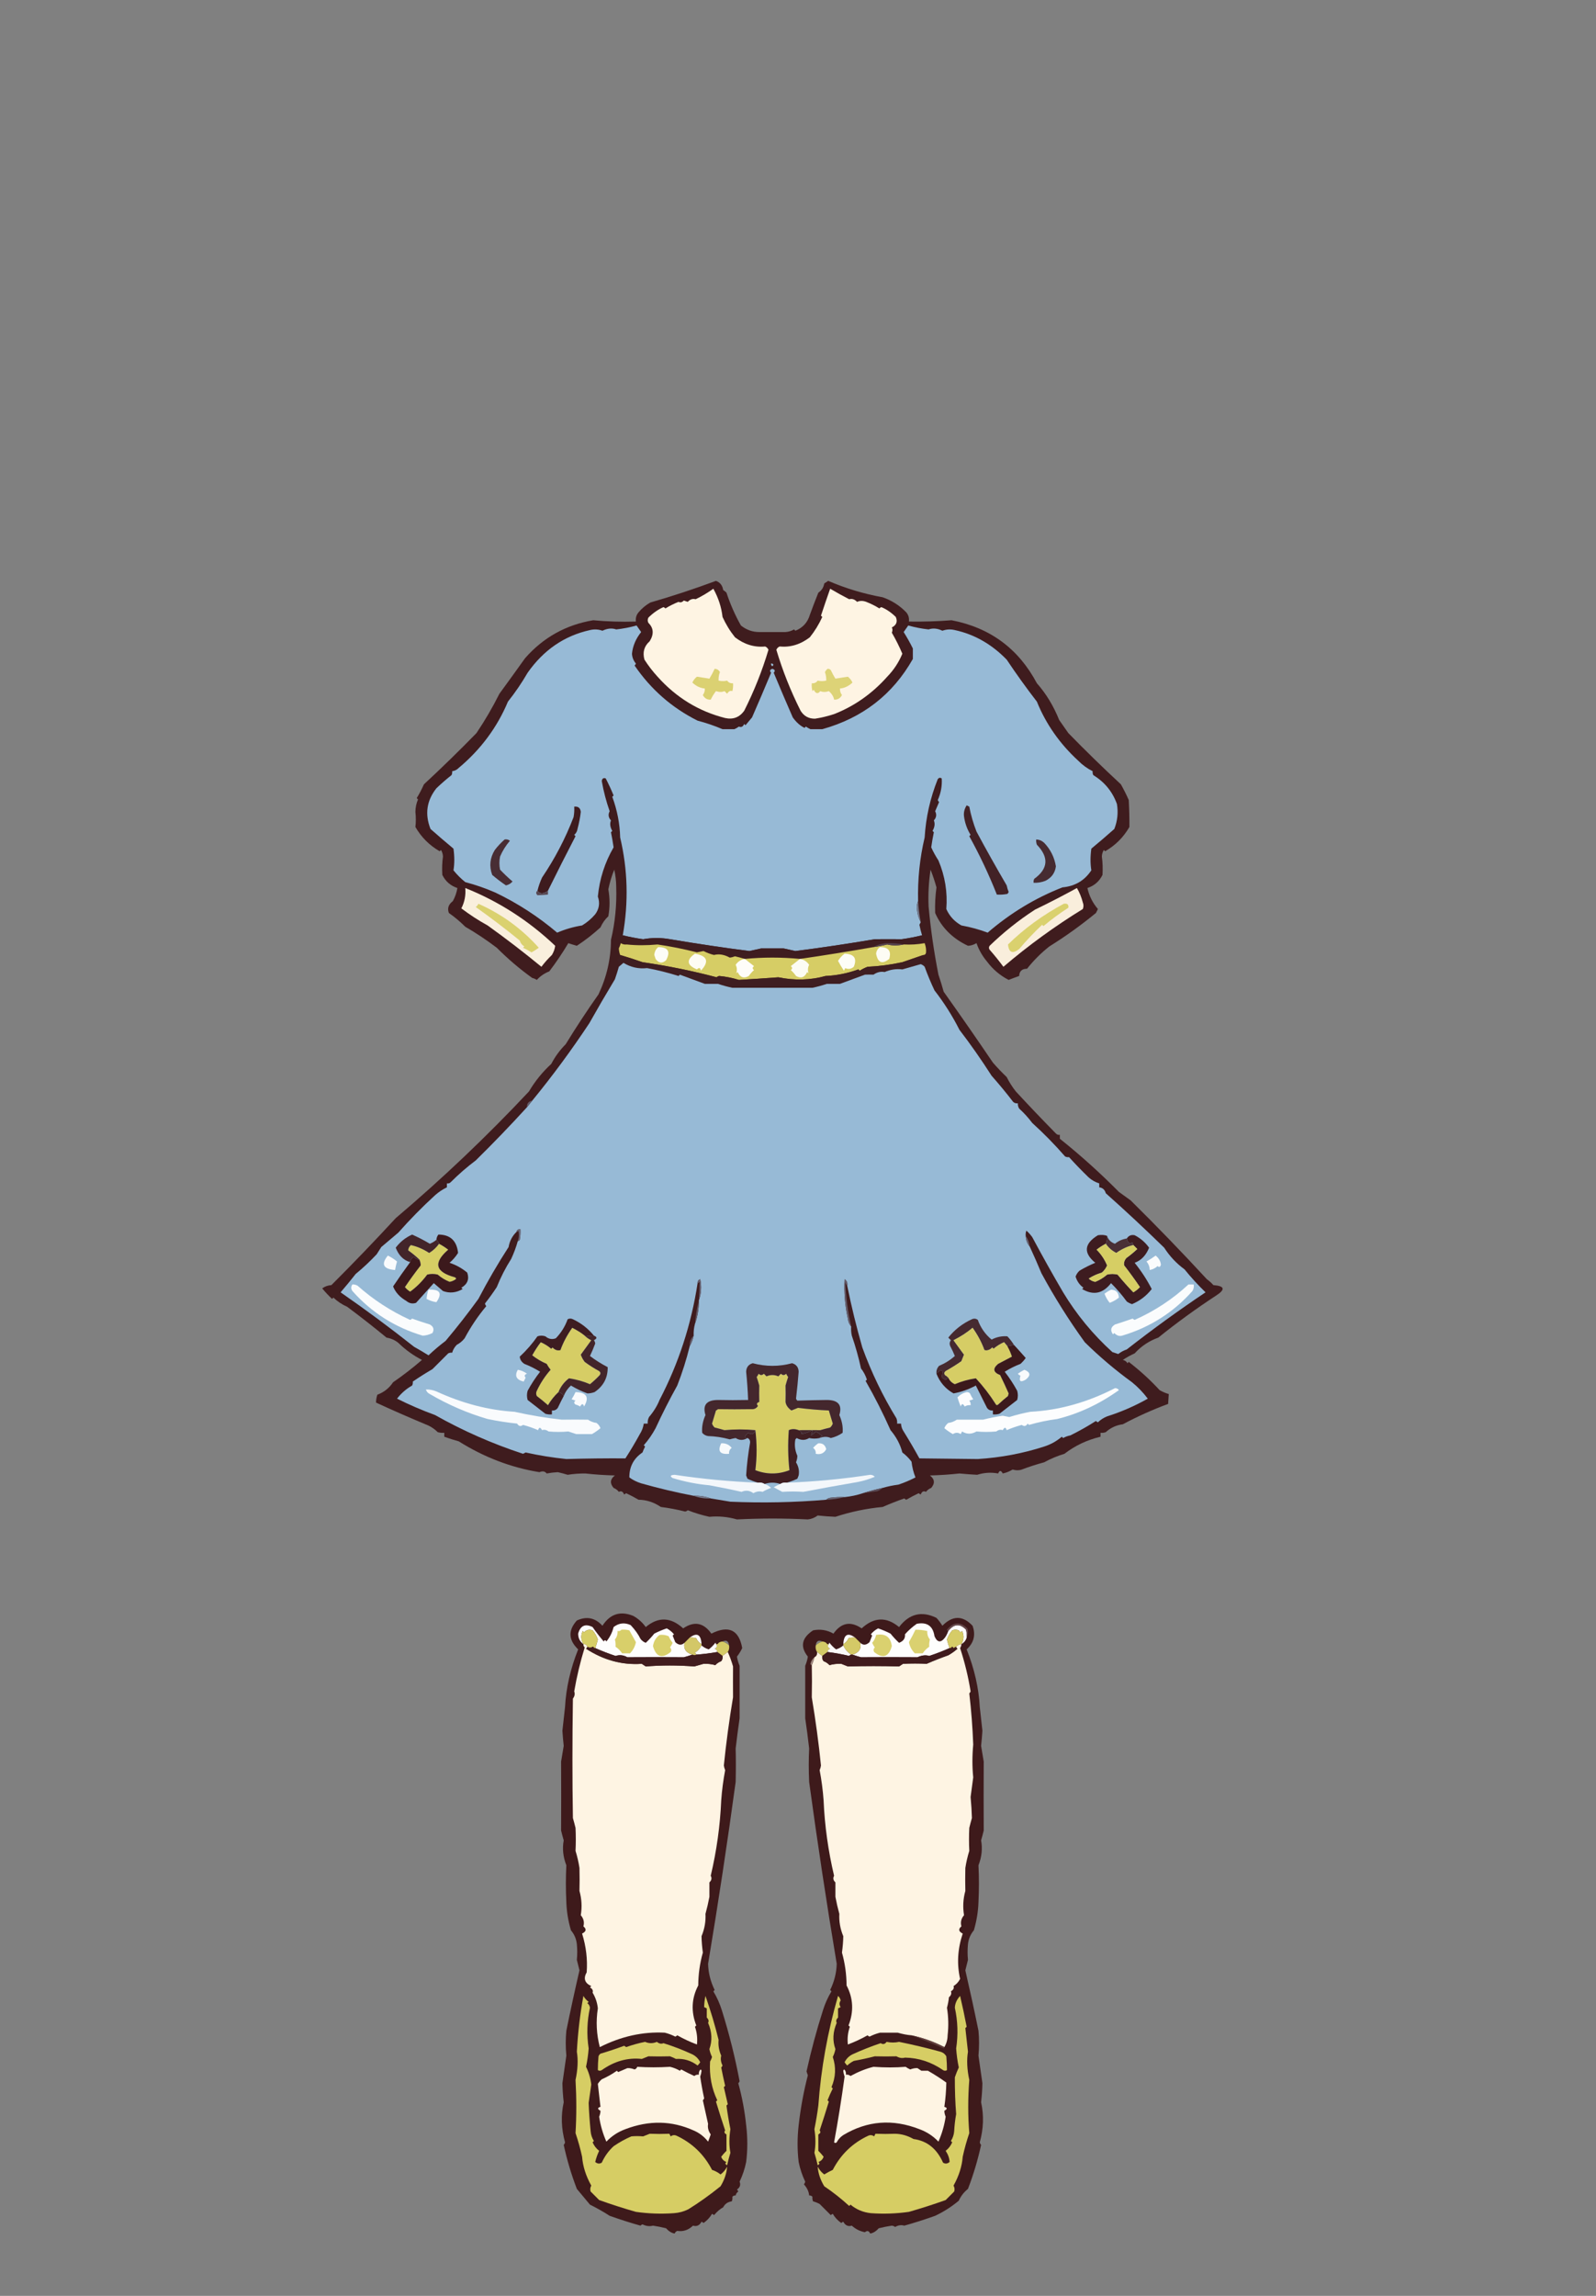 <?xml version="1.0" encoding="UTF-8"?>
<!DOCTYPE svg PUBLIC "-//W3C//DTD SVG 1.1//EN" "http://www.w3.org/Graphics/SVG/1.1/DTD/svg11.dtd">
<svg xmlns="http://www.w3.org/2000/svg" version="1.1" width="1216px" height="1749px" style="shape-rendering:geometricPrecision; text-rendering:geometricPrecision; image-rendering:optimizeQuality; fill-rule:evenodd; clip-rule:evenodd" xmlns:xlink="http://www.w3.org/1999/xlink">
<rect width="100%" height="100%" fill="#808080" stroke="none"/>
<g><path style="opacity:0.93" fill="#3a1517" d="M 545.5,442.5 C 548.645,443.685 550.479,446.018 551,449.5C 551.925,450.047 552.758,450.713 553.5,451.5C 556.381,460.255 560.048,468.588 564.5,476.5C 568.689,479.842 573.355,481.508 578.5,481.5C 585.167,481.5 591.833,481.5 598.5,481.5C 600.839,481.331 603.006,480.664 605,479.5C 605.333,479.833 605.667,480.167 606,480.5C 611.605,478.255 615.272,474.255 617,468.5C 619.069,462.794 621.235,457.128 623.5,451.5C 625.995,449.851 627.495,447.517 628,444.5C 629,443.833 630,443.167 631,442.5C 644.342,448.252 658.175,452.418 672.5,455C 679.418,457.421 685.418,461.255 690.5,466.5C 692.171,468.51 692.838,470.843 692.5,473.5C 703.658,473.673 714.491,473.339 725,472.5C 754.326,478.163 775.992,494.163 790,520.5C 797.001,528.405 802.668,537.738 807,548.5C 809.333,551.833 811.667,555.167 814,558.5C 827.002,571.835 840.335,584.835 854,597.5C 856.357,601.704 858.357,605.704 860,609.5C 860.388,616.477 860.554,623.31 860.5,630C 856.005,637.807 849.839,643.974 842,648.5C 841.667,648.167 841.333,647.833 841,647.5C 840.077,649.034 839.577,650.701 839.5,652.5C 840.121,656.945 840.288,661.611 840,666.5C 837.572,671.427 833.739,674.76 828.5,676.5C 829.831,682.488 832.498,687.822 836.5,692.5C 836,693.5 835.5,694.5 835,695.5C 823.711,704.793 811.878,713.293 799.5,721C 793.167,726 787.5,731.667 782.5,738C 778.695,737.974 776.695,739.808 776.5,743.5C 773.874,744.422 771.207,745.422 768.5,746.5C 761.951,743.132 756.451,738.465 752,732.5C 748.468,728.308 745.802,723.641 744,718.5C 741.728,719.791 739.561,720.457 737.5,720.5C 725.709,714.934 717.376,706.601 712.5,695.5C 712.28,689.033 712.613,682.533 713.5,676C 712.235,671.445 710.735,666.945 709,662.5C 707.594,671.862 707.094,681.195 707.5,690.5C 709.059,707.71 711.559,725.044 715,742.5C 716.461,746.811 717.794,751.145 719,755.5C 731.716,773.377 744.216,791.377 756.5,809.5C 759.818,813.318 763.318,816.985 767,820.5C 768.973,824.457 771.306,828.124 774,831.5C 783.956,842.292 794.123,852.958 804.5,863.5C 805.325,864.386 806.325,864.719 807.5,864.5C 807.5,865.5 807.5,866.5 807.5,867.5C 823.275,880.107 838.275,893.607 852.5,908C 855.5,910.167 858.5,912.333 861.5,914.5C 881.276,934.031 900.609,954.031 919.5,974.5C 921.316,975.815 922.983,977.315 924.5,979C 933.151,979.653 933.818,982.32 926.5,987C 911.218,997.018 896.551,1007.68 882.5,1019C 875.547,1021.48 869.547,1025.48 864.5,1031C 861.33,1032.42 858.33,1034.08 855.5,1036C 857.061,1036.32 858.228,1037.15 859,1038.5C 859.333,1038.17 859.667,1037.83 860,1037.5C 868.776,1044.3 876.61,1051.47 883.5,1059C 885.717,1060.28 888.051,1061.28 890.5,1062C 890.343,1064.48 890.177,1066.98 890,1069.5C 878.149,1073.89 866.649,1079.06 855.5,1085C 850.531,1085.65 846.198,1087.65 842.5,1091C 841.207,1091.49 839.873,1091.66 838.5,1091.5C 838.5,1092.5 838.5,1093.5 838.5,1094.5C 828.308,1096.91 819.141,1101.24 811,1107.5C 805.574,1109.14 800.407,1111.31 795.5,1114C 789.741,1115.54 784.074,1117.37 778.5,1119.5C 776.436,1120.24 774.103,1120.24 771.5,1119.5C 769.184,1120.93 766.684,1121.93 764,1122.5C 762.684,1119.97 761.517,1119.97 760.5,1122.5C 755.13,1121.49 749.796,1121.83 744.5,1123.5C 739.955,1123.25 735.455,1122.92 731,1122.5C 723.579,1123.32 716.079,1123.82 708.5,1124C 712.15,1126.81 712.483,1129.97 709.5,1133.5C 707.884,1134.12 706.551,1135.12 705.5,1136.5C 703.678,1135.57 702.345,1136.24 701.5,1138.5C 700.914,1138.29 700.414,1137.96 700,1137.5C 696.804,1138.99 693.637,1140.66 690.5,1142.5C 689.914,1142.29 689.414,1141.96 689,1141.5C 683.415,1143.47 677.915,1145.64 672.5,1148C 660.193,1149.16 648.193,1151.66 636.5,1155.5C 631.968,1155.32 627.468,1154.99 623,1154.5C 620.776,1156.2 618.276,1157.2 615.5,1157.5C 597.623,1156.59 579.623,1156.59 561.5,1157.5C 554.569,1155.51 547.569,1154.84 540.5,1155.5C 534.842,1154.27 529.342,1152.6 524,1150.5C 523.439,1151.02 522.772,1151.36 522,1151.5C 515.917,1149.97 509.75,1148.8 503.5,1148C 498.196,1144.4 492.529,1142.56 486.5,1142.5C 483.363,1140.66 480.196,1138.99 477,1137.5C 476.586,1137.96 476.086,1138.29 475.5,1138.5C 474.655,1136.24 473.322,1135.57 471.5,1136.5C 470.449,1135.12 469.116,1134.12 467.5,1133.5C 464.517,1129.97 464.85,1126.81 468.5,1124C 460.921,1123.82 453.421,1123.32 446,1122.5C 441.409,1122.47 436.909,1122.8 432.5,1123.5C 430.026,1122.73 427.526,1122.06 425,1121.5C 422.243,1121.64 419.41,1121.97 416.5,1122.5C 415.234,1120.81 413.401,1120.48 411,1121.5C 389.374,1117.99 368.874,1110.16 349.5,1098C 345.71,1096.97 342.043,1095.81 338.5,1094.5C 338.5,1093.5 338.5,1092.5 338.5,1091.5C 336.801,1091.66 335.134,1091.49 333.5,1091C 331.46,1088.98 329.127,1087.31 326.5,1086C 313.006,1080.42 299.673,1074.58 286.5,1068.5C 286.488,1066.59 286.821,1064.59 287.5,1062.5C 292.525,1060.64 296.525,1057.48 299.5,1053C 307.027,1047.83 314.36,1042.17 321.5,1036C 314.876,1032.58 308.876,1028.25 303.5,1023C 300.933,1020.9 297.933,1019.57 294.5,1019C 284.725,1010.94 274.725,1003.1 264.5,995.5C 260.613,993.785 257.113,991.452 254,988.5C 253.667,988.833 253.333,989.167 253,989.5C 250.317,986.984 247.817,984.317 245.5,981.5C 247.547,979.985 249.881,979.151 252.5,979C 269.315,962.19 285.648,945.19 301.5,928C 337.2,897.733 371.033,865.567 403,831.5C 407.616,823.681 413.282,816.681 420,810.5C 422.926,804.915 426.593,799.915 431,795.5C 438.919,782.577 447.252,769.911 456,757.5C 462.263,744.289 465.429,730.456 465.5,716C 468.629,702.875 469.962,689.375 469.5,675.5C 469.455,671.111 468.955,666.777 468,662.5C 466.037,667.351 464.537,672.351 463.5,677.5C 464.721,684.386 464.721,691.219 463.5,698C 460.928,700.409 458.928,703.242 457.5,706.5C 451.862,711.65 445.862,716.317 439.5,720.5C 437.291,719.894 435.124,719.227 433,718.5C 428.6,725.911 423.767,733.077 418.5,740C 414.799,741.446 411.633,743.613 409,746.5C 407.933,745.809 406.766,745.309 405.5,745C 396.008,738.196 387.008,730.529 378.5,722C 370.811,716.159 362.811,710.825 354.5,706C 350.651,702.154 346.484,698.654 342,695.5C 340.678,692.016 341.678,689.016 345,686.5C 346.725,683.397 347.892,680.064 348.5,676.5C 343.261,674.76 339.428,671.427 337,666.5C 336.712,661.611 336.879,656.945 337.5,652.5C 337.423,650.701 336.923,649.034 336,647.5C 335.667,647.833 335.333,648.167 335,648.5C 327.161,643.974 320.995,637.807 316.5,630C 316.942,626.313 316.942,622.48 316.5,618.5C 316.554,615.061 317.22,611.894 318.5,609C 318.167,608.667 317.833,608.333 317.5,608C 319.387,604.955 321.22,601.455 323,597.5C 336.665,584.835 349.998,571.835 363,558.5C 369.487,548.863 375.32,538.863 380.5,528.5C 386.738,519.974 393.238,510.974 400,501.5C 413.858,485.654 431.191,475.987 452,472.5C 462.235,473.496 473.068,473.83 484.5,473.5C 484.162,470.843 484.829,468.51 486.5,466.5C 489.062,463.435 492.062,460.935 495.5,459C 512.437,454.104 529.104,448.604 545.5,442.5 Z M 587.5,505.5 C 589.337,505.639 589.67,506.306 588.5,507.5C 587.702,507.043 587.369,506.376 587.5,505.5 Z"/></g>
<g><path style="opacity:1" fill="#fef4e3" d="M 543.5,448.5 C 547.337,455.407 549.67,462.574 550.5,470C 553.043,475.594 556.21,480.76 560,485.5C 567.117,490.96 574.783,493.294 583,492.5C 584.158,492.998 584.991,493.831 585.5,495C 580.71,511.034 574.543,526.534 567,541.5C 563.376,546.486 558.543,548.319 552.5,547C 532.368,541.892 515.201,531.392 501,515.5C 497.284,511.452 493.95,507.118 491,502.5C 489.458,496.88 490.791,492.213 495,488.5C 498.343,483.089 498.01,478.422 494,474.5C 493.333,473.167 493.333,471.833 494,470.5C 497.661,466.909 501.494,464.243 505.5,462.5C 506.086,462.709 506.586,463.043 507,463.5C 510.184,461.526 513.517,459.859 517,458.5C 518.343,459.214 519.676,458.88 521,457.5C 522,457.833 523,458.167 524,458.5C 525.816,456.559 527.816,455.892 530,456.5C 534.811,454.185 539.311,451.518 543.5,448.5 Z"/></g>
<g><path style="opacity:1" fill="#fef4e3" d="M 632.5,448.5 C 637.226,451.281 642.059,453.948 647,456.5C 649.184,455.892 651.184,456.559 653,458.5C 655.188,457.553 657.522,457.553 660,458.5C 663.483,459.859 666.816,461.526 670,463.5C 670.414,463.043 670.914,462.709 671.5,462.5C 675.338,464.07 679.004,466.57 682.5,470C 684.032,473.509 683.032,476.176 679.5,478C 680.114,479.13 680.114,480.463 679.5,482C 682.499,487.165 685.166,492.499 687.5,498C 684.814,504.525 680.981,510.359 676,515.5C 664.502,528.408 651.002,537.908 635.5,544C 630.76,545.56 625.927,546.727 621,547.5C 616.209,547.569 612.542,545.569 610,541.5C 602.457,526.534 596.29,511.034 591.5,495C 592.009,493.831 592.842,492.998 594,492.5C 602.247,493.272 609.914,490.938 617,485.5C 620.79,480.76 623.957,475.594 626.5,470C 626.167,469.667 625.833,469.333 625.5,469C 627.748,462.191 630.082,455.358 632.5,448.5 Z"/></g>
<g><path style="opacity:1" fill="#97bad6" d="M 699.5,686.5 C 698.957,687.742 698.623,689.075 698.5,690.5C 698.63,694.97 699.63,698.97 701.5,702.5C 701.196,703.15 700.863,703.817 700.5,704.5C 701.08,707.311 701.746,709.977 702.5,712.5C 697.473,713.751 692.306,714.751 687,715.5C 679.932,715.432 673.099,715.432 666.5,715.5C 645.79,719.003 625.624,722.003 606,724.5C 603,723.833 600,723.167 597,722.5C 591.333,722.5 585.667,722.5 580,722.5C 577,723.167 574,723.833 571,724.5C 551.671,722.043 531.504,719.043 510.5,715.5C 503.633,714.267 496.8,714.267 490,715.5C 484.694,714.751 479.527,713.751 474.5,712.5C 478.967,687.318 478.3,662.485 472.5,638C 472.241,627.463 470.241,617.13 466.5,607C 466.833,606.667 467.167,606.333 467.5,606C 465.686,601.547 463.686,597.214 461.5,593C 459.763,592.388 458.763,593.054 458.5,595C 459.871,602.865 461.871,610.531 464.5,618C 463.202,620.499 463.536,622.833 465.5,625C 464.488,627.361 464.821,630.028 466.5,633C 466.167,633.333 465.833,633.667 465.5,634C 466.274,637.772 466.94,641.605 467.5,645.5C 460.802,657.081 456.802,669.581 455.5,683C 457.201,687.865 456.534,692.365 453.5,696.5C 450.632,699.866 447.299,702.7 443.5,705C 436.929,706.059 430.596,707.892 424.5,710.5C 410.2,698.342 394.534,688.176 377.5,680C 370.032,676.733 362.365,674.066 354.5,672C 351.14,669.306 348.14,666.306 345.5,663C 346.335,658.004 346.335,652.504 345.5,646.5C 339.654,641.639 333.821,636.639 328,631.5C 323.562,620.217 325.062,609.883 332.5,600.5C 336.186,596.98 340.019,593.647 344,590.5C 344.483,589.552 344.649,588.552 344.5,587.5C 346.433,587.271 348.1,586.438 349.5,585C 366.302,570.935 378.802,554.102 387,534.5C 392.528,527.556 397.528,520.223 402,512.5C 414.202,495.126 430.035,484.293 449.5,480C 452.76,479.216 455.927,479.383 459,480.5C 462.7,478.683 466.2,478.349 469.5,479.5C 474.773,478.925 479.94,477.925 485,476.5C 486.167,478.167 487.333,479.833 488.5,481.5C 484.444,486.565 482.11,492.065 481.5,498C 481.67,500.858 482.67,503.358 484.5,505.5C 484.291,506.086 483.957,506.586 483.5,507C 495.905,525.183 511.905,539.183 531.5,549C 538.048,550.715 544.382,552.882 550.5,555.5C 553.5,555.5 556.5,555.5 559.5,555.5C 560.748,554.96 561.915,554.293 563,553.5C 564.749,554.299 566.082,553.632 567,551.5C 567.333,551.833 567.667,552.167 568,552.5C 569.667,550.5 571.333,548.5 573,546.5C 577.925,535.23 582.758,523.897 587.5,512.5C 586.185,511.105 586.519,510.105 588.5,509.5C 590.481,510.105 590.815,511.105 589.5,512.5C 594.242,523.897 599.075,535.23 604,546.5C 606.68,550.258 609.68,552.925 613,554.5C 613.333,554.167 613.667,553.833 614,553.5C 615.085,554.293 616.252,554.96 617.5,555.5C 620.5,555.5 623.5,555.5 626.5,555.5C 657.16,546.947 680.16,529.114 695.5,502C 695.5,499.333 695.5,496.667 695.5,494C 693.39,489.72 691.057,485.553 688.5,481.5C 689.667,479.833 690.833,478.167 692,476.5C 697.06,477.925 702.227,478.925 707.5,479.5C 710.8,478.349 714.3,478.683 718,480.5C 721.073,479.383 724.24,479.216 727.5,480C 742.332,483.203 755.499,490.703 767,502.5C 774.349,513.497 782.015,524.163 790,534.5C 796.926,551.575 807.426,566.575 821.5,579.5C 824.788,582.824 828.455,585.491 832.5,587.5C 832.351,588.552 832.517,589.552 833,590.5C 841.622,595.779 847.622,603.113 851,612.5C 852.081,619.054 851.414,625.388 849,631.5C 843.22,636.628 837.386,641.628 831.5,646.5C 830.665,652.504 830.665,658.004 831.5,663C 826.361,670.799 819.028,675.133 809.5,676C 788.806,684.088 769.806,695.588 752.5,710.5C 746.361,708.16 739.694,706.326 732.5,705C 727.26,702.094 723.426,697.928 721,692.5C 722.016,679.759 720.016,667.426 715,655.5C 712.896,652.29 711.063,648.957 709.5,645.5C 710.06,641.605 710.726,637.772 711.5,634C 711.167,633.667 710.833,633.333 710.5,633C 712.179,630.028 712.512,627.361 711.5,625C 713.464,622.833 713.798,620.499 712.5,618C 713.5,615.667 714.5,613.333 715.5,611C 715.043,610.586 714.709,610.086 714.5,609.5C 716.878,604.12 717.878,598.62 717.5,593C 716.365,592.251 715.365,592.417 714.5,593.5C 708.725,607.943 705.392,622.776 704.5,638C 700.772,653.698 699.106,669.865 699.5,686.5 Z M 587.5,505.5 C 587.369,506.376 587.702,507.043 588.5,507.5C 589.67,506.306 589.337,505.639 587.5,505.5 Z"/></g>
<g><path style="opacity:0.9" fill="#d9d06c" d="M 630.5,509.5 C 631.496,509.414 632.329,509.748 633,510.5C 634.039,512.746 635.206,514.913 636.5,517C 639.873,516.513 643.04,516.013 646,515.5C 647.52,516.697 648.687,518.197 649.5,520C 646.567,522.72 643.4,524.22 640,524.5C 639.86,526.256 640.36,527.922 641.5,529.5C 640.166,531.995 638.166,533.162 635.5,533C 635.092,530.652 633.759,528.485 631.5,526.5C 629.059,527.327 626.893,527.327 625,526.5C 623.172,528.807 621.506,528.474 620,525.5C 619.667,525.833 619.333,526.167 619,526.5C 618.505,524.527 618.338,522.527 618.5,520.5C 620.39,520.703 621.89,520.037 623,518.5C 625.027,518.986 627.193,518.986 629.5,518.5C 629.62,516.266 629.287,514.099 628.5,512C 629.056,510.989 629.722,510.156 630.5,509.5 Z"/></g>
<g><path style="opacity:0.936" fill="#d9cf6b" d="M 544.5,509.5 C 546.311,509.572 547.644,510.405 548.5,512C 547.713,514.099 547.38,516.266 547.5,518.5C 549.807,518.986 551.973,518.986 554,518.5C 555.11,520.037 556.61,520.703 558.5,520.5C 558.662,522.527 558.495,524.527 558,526.5C 556.434,525.939 555.101,526.606 554,528.5C 553.333,527.833 552.667,527.167 552,526.5C 550.107,527.327 547.941,527.327 545.5,526.5C 543.96,528.471 542.626,530.638 541.5,533C 538.834,533.162 536.834,531.995 535.5,529.5C 536.64,527.922 537.14,526.256 537,524.5C 533.6,524.22 530.433,522.72 527.5,520C 528.313,518.197 529.48,516.697 531,515.5C 533.96,516.013 537.127,516.513 540.5,517C 541.973,514.552 543.307,512.052 544.5,509.5 Z"/></g>
<g><path style="opacity:0.955" fill="#3e1c1f" d="M 736.5,613.5 C 737.15,613.804 737.817,614.137 738.5,614.5C 739.744,620.992 741.577,627.326 744,633.5C 751.374,647.24 759.041,660.907 767,674.5C 767.346,676.218 767.846,677.885 768.5,679.5C 768.291,680.086 767.957,680.586 767.5,681C 764.854,681.497 762.187,681.664 759.5,681.5C 753.416,666.168 746.416,651.335 738.5,637C 738.833,636.667 739.167,636.333 739.5,636C 736.845,631.701 735.178,627.035 734.5,622C 734.09,619.124 734.757,616.291 736.5,613.5 Z"/></g>
<g><path style="opacity:0.983" fill="#3d191c" d="M 417.5,678.5 C 416.287,679.575 414.787,680.241 413,680.5C 411.319,680.392 410.152,679.725 409.5,678.5C 410.323,675.129 411.489,671.796 413,668.5C 422.776,654.067 430.776,638.734 437,622.5C 437.497,619.854 437.664,617.187 437.5,614.5C 440.524,614.175 442.191,615.508 442.5,618.5C 442.046,622.614 441.213,626.947 440,631.5C 439.727,633.329 438.893,634.829 437.5,636C 437.833,636.333 438.167,636.667 438.5,637C 431.378,650.744 424.378,664.577 417.5,678.5 Z"/></g>
<g><path style="opacity:0.899" fill="#401f23" d="M 384.5,639.5 C 385.978,639.238 387.311,639.571 388.5,640.5C 385.406,644.101 382.906,648.101 381,652.5C 380.333,655.833 380.333,659.167 381,662.5C 384.015,665.683 387.182,668.683 390.5,671.5C 389.232,673.047 387.565,674.047 385.5,674.5C 381.904,672.085 378.404,669.418 375,666.5C 372.604,659.855 373.271,653.521 377,647.5C 379.294,644.527 381.794,641.86 384.5,639.5 Z"/></g>
<g><path style="opacity:0.923" fill="#402024" d="M 789.5,639.5 C 791.783,639.608 793.783,640.441 795.5,642C 800.36,647.054 803.36,653.054 804.5,660C 803.806,665.037 801.14,668.704 796.5,671C 793.607,672.149 790.607,672.649 787.5,672.5C 787.351,671.448 787.517,670.448 788,669.5C 798.63,661.8 799.296,653.133 790,643.5C 789.51,642.207 789.343,640.873 789.5,639.5 Z"/></g>
<g><path style="opacity:1" fill="#f9efdd" d="M 354.5,676.5 C 379.972,686.677 402.805,701.343 423,720.5C 422.713,722.899 421.88,725.232 420.5,727.5C 417.614,730.246 414.947,733.246 412.5,736.5C 399.099,725.488 385.433,714.988 371.5,705C 364.57,701.193 357.903,696.86 351.5,692C 353.986,687.15 354.986,681.984 354.5,676.5 Z"/></g>
<g><path style="opacity:1" fill="#f9eedc" d="M 820.5,676.5 C 822.433,679.753 823.933,683.419 825,687.5C 825.667,689.167 825.667,690.833 825,692.5C 803.751,705.555 783.584,720.221 764.5,736.5C 761.159,731.997 757.659,727.664 754,723.5C 753.333,722.5 753.333,721.5 754,720.5C 764.633,710.195 776.133,701.029 788.5,693C 799.416,687.71 810.083,682.21 820.5,676.5 Z"/></g>
<g><path style="opacity:1" fill="#584852" d="M 409.5,678.5 C 410.152,679.725 411.319,680.392 413,680.5C 414.787,680.241 416.287,679.575 417.5,678.5C 417.5,679.5 417.5,680.5 417.5,681.5C 414.786,681.75 412.119,681.917 409.5,682C 408.209,680.708 408.209,679.542 409.5,678.5 Z"/></g>
<g><path style="opacity:0.987" fill="#d9d06d" d="M 364.5,688.5 C 382.153,696.296 397.486,707.463 410.5,722C 408.735,723.298 406.901,724.464 405,725.5C 402.929,724.213 400.762,723.047 398.5,722C 398.833,721.667 399.167,721.333 399.5,721C 397.741,719.992 396.574,718.492 396,716.5C 385.155,707.652 373.988,699.152 362.5,691C 363.381,690.292 364.047,689.458 364.5,688.5 Z"/></g>
<g><path style="opacity:1" fill="#72788a" d="M 699.5,686.5 C 699.779,691.65 700.446,696.983 701.5,702.5C 699.63,698.97 698.63,694.97 698.5,690.5C 698.623,689.075 698.957,687.742 699.5,686.5 Z"/></g>
<g><path style="opacity:0.977" fill="#dad06d" d="M 810.5,688.5 C 813.166,688.066 814.333,689.066 814,691.5C 807.407,695.752 801.074,700.419 795,705.5C 794.667,705.167 794.333,704.833 794,704.5C 787.801,710.364 781.968,716.531 776.5,723C 771.451,726.877 768.618,725.71 768,719.5C 780.377,707.373 794.544,697.04 810.5,688.5 Z"/></g>
<g><path style="opacity:0.887" fill="#3f1e21" d="M 474.5,712.5 C 479.527,713.751 484.694,714.751 490,715.5C 496.8,714.267 503.633,714.267 510.5,715.5C 531.504,719.043 551.671,722.043 571,724.5C 574,723.833 577,723.167 580,722.5C 585.667,722.5 591.333,722.5 597,722.5C 600,723.167 603,723.833 606,724.5C 625.624,722.003 645.79,719.003 666.5,715.5C 673.099,715.432 679.932,715.432 687,715.5C 692.306,714.751 697.473,713.751 702.5,712.5C 703.285,714.374 703.952,716.374 704.5,718.5C 699.26,719.449 693.927,719.782 688.5,719.5C 684.418,718.74 680.252,718.407 676,718.5C 672.044,718.735 668.544,719.735 665.5,721.5C 646.405,724.855 627.738,727.855 609.5,730.5C 595.5,729.167 581.5,729.167 567.5,730.5C 565.107,729.79 562.607,729.123 560,728.5C 558.602,729.051 557.268,729.384 556,729.5C 551.859,727.189 547.859,726.522 544,727.5C 541.391,726.872 538.725,725.872 536,724.5C 534.333,724.833 532.667,725.167 531,725.5C 520.819,722.924 510.819,720.924 501,719.5C 492.61,720.279 484.777,720.279 477.5,719.5C 478.609,718.71 479.942,718.21 481.5,718C 480.833,717.667 480.167,717.333 479.5,717C 480.833,716.667 482.167,716.333 483.5,716C 480.136,715.273 476.803,714.44 473.5,713.5C 473.624,712.893 473.957,712.56 474.5,712.5 Z"/></g>
<g><path style="opacity:1" fill="#d6cd65" d="M 477.5,719.5 C 484.777,720.279 492.61,720.279 501,719.5C 510.819,720.924 520.819,722.924 531,725.5C 532.667,725.167 534.333,724.833 536,724.5C 538.725,725.872 541.391,726.872 544,727.5C 547.859,726.522 551.859,727.189 556,729.5C 557.268,729.384 558.602,729.051 560,728.5C 562.607,729.123 565.107,729.79 567.5,730.5C 581.5,729.167 595.5,729.167 609.5,730.5C 627.738,727.855 646.405,724.855 665.5,721.5C 668.754,721.093 672.254,720.427 676,719.5C 679.974,720.478 684.141,720.478 688.5,719.5C 693.927,719.782 699.26,719.449 704.5,718.5C 705.451,721.104 705.785,723.604 705.5,726C 705.164,727.03 704.497,727.53 703.5,727.5C 698.198,729.328 692.864,731.162 687.5,733C 678.588,734.936 669.754,736.102 661,736.5C 659.09,737.206 657.09,738.206 655,739.5C 654.667,739.167 654.333,738.833 654,738.5C 645.756,741.482 637.422,743.149 629,743.5C 617.482,746.718 605.482,747.051 593,744.5C 582.727,745.27 572.727,745.937 563,746.5C 557.953,744.961 552.953,743.961 548,743.5C 547.228,743.645 546.561,743.978 546,744.5C 527.748,739.652 508.915,735.819 489.5,733C 483.861,731.009 478.195,729.175 472.5,727.5C 471.928,725.881 471.595,724.215 471.5,722.5C 472.098,721.205 472.598,719.872 473,718.5C 474.356,719.38 475.856,719.714 477.5,719.5 Z"/></g>
<g><path style="opacity:1" fill="#56444e" d="M 688.5,719.5 C 684.141,720.478 679.974,720.478 676,719.5C 672.254,720.427 668.754,721.093 665.5,721.5C 668.544,719.735 672.044,718.735 676,718.5C 680.252,718.407 684.418,718.74 688.5,719.5 Z"/></g>
<g><path style="opacity:1" fill="#fdfdf6" d="M 501.5,721.5 C 509.067,721.547 511.067,724.88 507.5,731.5C 504.549,734.195 501.882,733.862 499.5,730.5C 499.167,729.5 498.833,728.5 498.5,727.5C 498.697,725.004 499.697,723.004 501.5,721.5 Z"/></g>
<g><path style="opacity:1" fill="#fdfcf4" d="M 670.5,721.5 C 676.958,721.516 679.291,724.516 677.5,730.5C 672.149,734.835 668.816,733.501 667.5,726.5C 667.771,724.307 668.771,722.641 670.5,721.5 Z"/></g>
<g><path style="opacity:1" fill="#fdfdf7" d="M 643.5,726.5 C 650.808,726.764 653.141,730.097 650.5,736.5C 648.436,738.261 646.269,738.595 644,737.5C 643.667,738.167 643.333,738.833 643,739.5C 641.374,737.083 639.874,734.583 638.5,732C 639.889,729.761 641.556,727.928 643.5,726.5 Z"/></g>
<g><path style="opacity:1" fill="#fdfcf4" d="M 529.5,726.5 C 539.014,728.181 540.514,732.514 534,739.5C 533.646,737.193 532.646,736.859 531,738.5C 523.205,735.28 522.705,731.28 529.5,726.5 Z"/></g>
<g><path style="opacity:0.871" fill="#401e22" d="M 472.5,727.5 C 478.195,729.175 483.861,731.009 489.5,733C 508.915,735.819 527.748,739.652 546,744.5C 546.561,743.978 547.228,743.645 548,743.5C 552.953,743.961 557.953,744.961 563,746.5C 572.727,745.937 582.727,745.27 593,744.5C 605.482,747.051 617.482,746.718 629,743.5C 637.422,743.149 645.756,741.482 654,738.5C 654.333,738.833 654.667,739.167 655,739.5C 657.09,738.206 659.09,737.206 661,736.5C 669.754,736.102 678.588,734.936 687.5,733C 692.864,731.162 698.198,729.328 703.5,727.5C 701.493,728.519 700.16,730.185 699.5,732.5C 700.776,733.645 702.109,733.645 703.5,732.5C 704.429,733.689 704.762,735.022 704.5,736.5C 703.739,735.609 702.739,734.942 701.5,734.5C 696.833,735.833 692.167,737.167 687.5,738.5C 682.902,737.915 678.402,738.582 674,740.5C 671.065,739.925 668.232,740.592 665.5,742.5C 663.297,742.413 661.13,742.413 659,742.5C 652.709,744.806 646.375,747.14 640,749.5C 636.667,749.5 633.333,749.5 630,749.5C 626.384,750.713 622.718,751.713 619,752.5C 598.667,752.5 578.333,752.5 558,752.5C 554.282,751.713 550.616,750.713 547,749.5C 543.667,749.5 540.333,749.5 537,749.5C 530.72,747.169 524.386,744.836 518,742.5C 517.667,742.833 517.333,743.167 517,743.5C 508.836,740.948 500.836,738.948 493,737.5C 486.626,738.242 480.626,736.909 475,733.5C 473.826,734.544 472.659,735.544 471.5,736.5C 471.567,734.599 471.233,732.766 470.5,731C 471.429,729.923 472.096,728.756 472.5,727.5 Z"/></g>
<g><path style="opacity:1" fill="#fefdf9" d="M 567.5,730.5 C 569.764,732.314 572.097,734.147 574.5,736C 573.167,737 573.167,738 574.5,739C 572.981,740.351 571.648,741.851 570.5,743.5C 566.782,745.667 563.948,744.667 562,740.5C 561.667,740.833 561.333,741.167 561,741.5C 561.676,739.037 561.509,736.87 560.5,735C 562.211,732.481 564.545,730.981 567.5,730.5 Z"/></g>
<g><path style="opacity:1" fill="#97bad6" d="M 704.5,736.5 C 706.691,742.555 709.191,748.555 712,754.5C 719.237,763.79 725.571,773.79 731,784.5C 739.661,795.822 747.827,807.488 755.5,819.5C 761.239,825.982 766.739,832.649 772,839.5C 773.011,840.337 774.178,840.67 775.5,840.5C 775.421,841.93 775.754,843.264 776.5,844.5C 780.185,847.852 783.519,851.518 786.5,855.5C 795.349,863.516 803.683,872.016 811.5,881C 812.448,881.483 813.448,881.649 814.5,881.5C 819.205,886.709 824.205,891.875 829.5,897C 831.887,899.095 834.553,900.595 837.5,901.5C 837.5,902.5 837.5,903.5 837.5,904.5C 840.109,904.83 841.776,906.33 842.5,909C 857.721,922.559 872.554,936.392 887,950.5C 891.177,957.008 896.344,962.508 902.5,967C 907.493,973.159 912.826,978.992 918.5,984.5C 898.007,998.254 878.007,1012.75 858.5,1028C 856.132,1028.79 853.966,1029.96 852,1031.5C 850.5,1031 849,1030.5 847.5,1030C 832.745,1016.63 820.245,1001.47 810,984.5C 801.881,970.627 794.048,956.627 786.5,942.5C 785.226,940.682 783.726,939.015 782,937.5C 781.51,938.793 781.343,940.127 781.5,941.5C 781.603,944.636 782.603,947.302 784.5,949.5C 787.615,956.235 790.615,963.068 793.5,970C 803.346,988.185 814.346,1005.68 826.5,1022.5C 837.738,1033.57 849.738,1043.74 862.5,1053C 866.991,1056.66 870.991,1060.83 874.5,1065.5C 864.688,1071.05 854.355,1075.55 843.5,1079C 840.887,1080.04 838.554,1081.54 836.5,1083.5C 835.914,1083.29 835.414,1082.96 835,1082.5C 828.691,1086.53 822.191,1090.2 815.5,1093.5C 813.541,1093.87 811.707,1094.54 810,1095.5C 809.667,1095.17 809.333,1094.83 809,1094.5C 804.99,1097.92 800.49,1100.42 795.5,1102C 779.33,1107.23 762.497,1110.4 745,1111.5C 730.616,1111.34 715.783,1111.18 700.5,1111C 696.658,1104.01 692.658,1097.18 688.5,1090.5C 687.253,1088.68 686.586,1086.68 686.5,1084.5C 685.5,1084.5 684.5,1084.5 683.5,1084.5C 683.657,1083.13 683.49,1081.79 683,1080.5C 672.553,1063.44 663.886,1045.44 657,1026.5C 652.513,1010.85 648.68,995.183 645.5,979.5C 645.884,977.335 645.217,975.668 643.5,974.5C 642.957,984.557 643.79,994.557 646,1004.5C 646.24,1006.85 647.073,1008.85 648.5,1010.5C 648.337,1012.86 648.503,1015.19 649,1017.5C 651.845,1025.75 654.178,1034.08 656,1042.5C 657.985,1045.02 659.485,1047.85 660.5,1051C 660.167,1051.33 659.833,1051.67 659.5,1052C 666.464,1064.14 672.797,1076.64 678.5,1089.5C 682.928,1094.7 685.928,1100.37 687.5,1106.5C 690.167,1108.5 692.5,1110.83 694.5,1113.5C 694.976,1117.72 695.976,1121.72 697.5,1125.5C 693.409,1127.64 689.075,1129.47 684.5,1131C 680.394,1131.52 676.394,1132.35 672.5,1133.5C 667.352,1134.65 662.352,1135.99 657.5,1137.5C 653.017,1139 648.351,1140 643.5,1140.5C 639.818,1140.33 636.152,1140.5 632.5,1141C 631.263,1141.23 630.263,1141.73 629.5,1142.5C 605.271,1144.56 580.938,1145.06 556.5,1144C 551.357,1143.16 546.357,1142.33 541.5,1141.5C 537.433,1139.95 533.1,1139.28 528.5,1139.5C 514.979,1136.9 501.646,1133.73 488.5,1130C 485.171,1128.96 482.171,1127.46 479.5,1125.5C 479.462,1117.34 482.795,1111.01 489.5,1106.5C 490.074,1104.94 490.74,1103.44 491.5,1102C 491.167,1101.67 490.833,1101.33 490.5,1101C 493.991,1097.02 496.991,1092.69 499.5,1088C 504.617,1076.92 510.117,1066.08 516,1055.5C 519.849,1045.67 523.016,1035.67 525.5,1025.5C 526.871,1023.06 527.871,1020.4 528.5,1017.5C 528.368,1014.43 528.701,1011.43 529.5,1008.5C 531.505,1002.79 532.505,996.791 532.5,990.5C 534.288,985.362 534.622,980.029 533.5,974.5C 532.081,975.005 531.415,976.005 531.5,977.5C 526.697,1008.97 517.031,1038.63 502.5,1066.5C 500.746,1070.94 498.079,1075.27 494.5,1079.5C 493.691,1081.07 493.357,1082.74 493.5,1084.5C 492.5,1084.5 491.5,1084.5 490.5,1084.5C 490.076,1087.35 489.076,1090.02 487.5,1092.5C 484.064,1098.78 480.398,1104.94 476.5,1111C 461.872,1110.91 446.872,1111.07 431.5,1111.5C 421.042,1110.44 410.709,1108.77 400.5,1106.5C 399.833,1106.83 399.167,1107.17 398.5,1107.5C 375.148,1099.86 352.815,1090.03 331.5,1078C 321.562,1074.36 311.895,1070.19 302.5,1065.5C 305.714,1061.35 309.547,1058.01 314,1055.5C 314.483,1054.55 314.649,1053.55 314.5,1052.5C 319.339,1049.18 324.339,1046.01 329.5,1043C 333.5,1039 337.5,1035 341.5,1031C 342.448,1030.52 343.448,1030.35 344.5,1030.5C 345.139,1028.24 346.306,1026.24 348,1024.5C 350.354,1023.26 352.354,1021.6 354,1019.5C 358.653,1010.77 364.153,1002.6 370.5,995C 369.978,994.439 369.645,993.772 369.5,993C 372.66,988.998 375.66,984.831 378.5,980.5C 381.502,972.984 385.169,965.817 389.5,959C 391.537,954.618 393.204,950.118 394.5,945.5C 395.117,945.389 395.617,945.056 396,944.5C 396.497,941.854 396.664,939.187 396.5,936.5C 394.821,936.285 393.821,936.952 393.5,938.5C 390.29,941.575 388.29,945.409 387.5,950C 379.228,962.782 371.561,975.949 364.5,989.5C 356.587,1000.42 348.254,1011.09 339.5,1021.5C 334.957,1024.92 330.624,1028.59 326.5,1032.5C 322.891,1030.24 319.224,1028.07 315.5,1026C 297.193,1011.5 278.527,997.671 259.5,984.5C 263.434,979.941 267.267,975.274 271,970.5C 276.585,965.92 281.918,960.92 287,955.5C 288.167,953.667 289.333,951.833 290.5,950C 294.833,946.333 299.167,942.667 303.5,939C 312.296,929.037 321.63,919.537 331.5,910.5C 334.248,908.079 337.248,906.079 340.5,904.5C 340.5,903.5 340.5,902.5 340.5,901.5C 341.675,901.719 342.675,901.386 343.5,900.5C 349.46,894.528 355.793,889.028 362.5,884C 375.826,870.882 388.826,857.382 401.5,843.5C 402.803,841.858 404.136,840.191 405.5,838.5C 420.947,819.637 435.447,799.971 449,779.5C 455.305,768.292 461.805,757.126 468.5,746C 469.607,742.846 470.607,739.68 471.5,736.5C 472.659,735.544 473.826,734.544 475,733.5C 480.626,736.909 486.626,738.242 493,737.5C 500.836,738.948 508.836,740.948 517,743.5C 517.333,743.167 517.667,742.833 518,742.5C 524.386,744.836 530.72,747.169 537,749.5C 540.333,749.5 543.667,749.5 547,749.5C 550.616,750.713 554.282,751.713 558,752.5C 578.333,752.5 598.667,752.5 619,752.5C 622.718,751.713 626.384,750.713 630,749.5C 633.333,749.5 636.667,749.5 640,749.5C 646.375,747.14 652.709,744.806 659,742.5C 661.13,742.413 663.297,742.413 665.5,742.5C 668.232,740.592 671.065,739.925 674,740.5C 678.402,738.582 682.902,737.915 687.5,738.5C 692.167,737.167 696.833,735.833 701.5,734.5C 702.739,734.942 703.739,735.609 704.5,736.5 Z"/></g>
<g><path style="opacity:1" fill="#fcfcf3" d="M 609.5,730.5 C 612.455,730.981 614.789,732.481 616.5,735C 615.491,736.87 615.324,739.037 616,741.5C 615.667,741.167 615.333,740.833 615,740.5C 613.052,744.667 610.218,745.667 606.5,743.5C 605.352,741.851 604.019,740.351 602.5,739C 603.833,738 603.833,737 602.5,736C 604.903,734.147 607.236,732.314 609.5,730.5 Z"/></g>
<g><path style="opacity:1" fill="#635c6a" d="M 405.5,838.5 C 404.136,840.191 402.803,841.858 401.5,843.5C 401.369,840.633 402.703,838.967 405.5,838.5 Z"/></g>
<g><path style="opacity:1" fill="#686575" d="M 394.5,945.5 C 395.435,942.887 395.602,940.221 395,937.5C 394.617,938.056 394.117,938.389 393.5,938.5C 393.821,936.952 394.821,936.285 396.5,936.5C 396.664,939.187 396.497,941.854 396,944.5C 395.617,945.056 395.117,945.389 394.5,945.5 Z"/></g>
<g><path style="opacity:1" fill="#d6ce64" d="M 334.5,947.5 C 336.95,948.777 339.283,950.277 341.5,952C 329.945,962.015 331.612,969.015 346.5,973C 347.833,973.667 347.833,974.333 346.5,975C 345.271,975.781 343.938,976.281 342.5,976.5C 339.205,975.184 336.205,973.351 333.5,971C 330.833,970.333 328.167,970.333 325.5,971C 321.639,976.195 317.305,980.529 312.5,984C 310.939,983.059 309.605,981.892 308.5,980.5C 312.338,974.836 316.338,969.336 320.5,964C 320.53,962.571 320.197,961.071 319.5,959.5C 316.856,957.031 314.023,954.698 311,952.5C 311.063,951.038 311.729,949.705 313,948.5C 317.76,949.526 322.426,951.526 327,954.5C 329.998,952.667 332.498,950.334 334.5,947.5 Z"/></g>
<g><path style="opacity:1" fill="#686473" d="M 781.5,941.5 C 783.097,943.848 784.097,946.514 784.5,949.5C 782.603,947.302 781.603,944.636 781.5,941.5 Z"/></g>
<g><path style="opacity:1" fill="#43252a" d="M 332.5,944.5 C 333.401,945.29 334.068,946.29 334.5,947.5C 332.498,950.334 329.998,952.667 327,954.5C 322.426,951.526 317.76,949.526 313,948.5C 311.729,949.705 311.063,951.038 311,952.5C 314.023,954.698 316.856,957.031 319.5,959.5C 317.857,959.52 316.524,958.853 315.5,957.5C 313.712,958.283 312.712,959.616 312.5,961.5C 307.421,960.043 303.754,956.377 301.5,950.5C 304.8,946.098 308.967,942.765 314,940.5C 318.633,942.547 323.133,944.88 327.5,947.5C 329.36,946.74 331.027,945.74 332.5,944.5 Z"/></g>
<g><path style="opacity:1" fill="#f9fbfd" d="M 295.5,956.5 C 298.017,957.726 300.351,959.226 302.5,961C 301.873,963.135 301.373,965.302 301,967.5C 291.957,966.76 290.124,963.093 295.5,956.5 Z"/></g>
<g><path style="opacity:1" fill="#fbfcfd" d="M 880.5,956.5 C 882.947,958.515 884.28,960.849 884.5,963.5C 883.965,965.271 883.131,965.604 882,964.5C 880.312,966.045 878.312,967.045 876,967.5C 875.907,964.993 875.074,962.826 873.5,961C 875.993,959.581 878.326,958.081 880.5,956.5 Z"/></g>
<g><path style="opacity:1" fill="#3e1c20" d="M 843.5,941.5 C 843.675,943.621 843.341,945.621 842.5,947.5C 840.05,948.777 837.717,950.277 835.5,952C 838.982,955.477 841.648,959.477 843.5,964C 842.624,966.146 841.291,967.979 839.5,969.5C 835.923,970.523 832.589,972.023 829.5,974C 830.893,975.363 832.559,976.196 834.5,976.5C 837.795,975.184 840.795,973.351 843.5,971C 846.167,970.333 848.833,970.333 851.5,971C 855.343,975.674 859.343,980.174 863.5,984.5C 865.389,983.396 867.055,982.063 868.5,980.5C 864.662,974.836 860.662,969.336 856.5,964C 856.094,962.197 856.594,960.364 858,958.5C 861.004,956.326 863.837,953.992 866.5,951.5C 865.452,950.452 864.452,949.452 863.5,948.5C 863.294,946.451 862.461,946.117 861,947.5C 859.519,946.529 858.685,945.196 858.5,943.5C 859.918,941.292 861.918,940.458 864.5,941C 868.945,943.279 872.612,946.446 875.5,950.5C 873.162,956.339 869.495,960.172 864.5,962C 869.721,968.533 874.054,975.2 877.5,982C 873.536,987.124 868.536,990.957 862.5,993.5C 861.069,993.023 859.736,992.357 858.5,991.5C 854.874,986.539 850.874,981.872 846.5,977.5C 840.319,985.503 832.985,987.003 824.5,982C 824.833,981.667 825.167,981.333 825.5,981C 822.564,978.886 820.564,976.053 819.5,972.5C 820.128,970.742 821.128,969.242 822.5,968C 826.371,965.703 830.371,963.703 834.5,962C 825.308,954.437 825.974,947.437 836.5,941C 839.284,940.569 841.618,940.736 843.5,941.5 Z"/></g>
<g><path style="opacity:1" fill="#4a3036" d="M 843.5,941.5 C 844.423,944.423 846.423,946.423 849.5,947.5C 852.148,945.342 855.148,944.008 858.5,943.5C 858.685,945.196 859.519,946.529 861,947.5C 862.461,946.117 863.294,946.451 863.5,948.5C 859.126,949.506 854.793,951.506 850.5,954.5C 847.196,952.86 844.529,950.527 842.5,947.5C 843.341,945.621 843.675,943.621 843.5,941.5 Z"/></g>
<g><path style="opacity:1" fill="#d6ce64" d="M 842.5,947.5 C 844.529,950.527 847.196,952.86 850.5,954.5C 854.793,951.506 859.126,949.506 863.5,948.5C 864.452,949.452 865.452,950.452 866.5,951.5C 863.837,953.992 861.004,956.326 858,958.5C 856.594,960.364 856.094,962.197 856.5,964C 860.662,969.336 864.662,974.836 868.5,980.5C 867.055,982.063 865.389,983.396 863.5,984.5C 859.343,980.174 855.343,975.674 851.5,971C 848.833,970.333 846.167,970.333 843.5,971C 840.795,973.351 837.795,975.184 834.5,976.5C 832.559,976.196 830.893,975.363 829.5,974C 832.589,972.023 835.923,970.523 839.5,969.5C 841.291,967.979 842.624,966.146 843.5,964C 841.648,959.477 838.982,955.477 835.5,952C 837.717,950.277 840.05,948.777 842.5,947.5 Z"/></g>
<g><path style="opacity:1" fill="#3c191c" d="M 312.5,961.5 C 312.712,959.616 313.712,958.283 315.5,957.5C 316.524,958.853 317.857,959.52 319.5,959.5C 320.197,961.071 320.53,962.571 320.5,964C 316.338,969.336 312.338,974.836 308.5,980.5C 309.605,981.892 310.939,983.059 312.5,984C 317.305,980.529 321.639,976.195 325.5,971C 328.167,970.333 330.833,970.333 333.5,971C 336.205,973.351 339.205,975.184 342.5,976.5C 343.938,976.281 345.271,975.781 346.5,975C 347.833,974.333 347.833,973.667 346.5,973C 331.612,969.015 329.945,962.015 341.5,952C 339.283,950.277 336.95,948.777 334.5,947.5C 334.068,946.29 333.401,945.29 332.5,944.5C 332.579,943.042 333.079,941.708 334,940.5C 343.029,940.52 348.029,945.187 349,954.5C 347.168,957.361 345.001,959.861 342.5,962C 347.463,963.621 351.963,966.121 356,969.5C 357.683,974.435 356.183,978.269 351.5,981C 351.833,981.333 352.167,981.667 352.5,982C 347.513,984.877 342.513,985.377 337.5,983.5C 335.167,981.5 332.833,979.5 330.5,977.5C 325.992,982.533 321.492,987.533 317,992.5C 314.337,993.451 311.837,992.951 309.5,991C 304.633,988.199 301.3,984.532 299.5,980C 303.72,973.717 308.053,967.55 312.5,961.5 Z"/></g>
<g><path style="opacity:1" fill="#f9fbfd" d="M 326.5,982.5 C 335.224,982.003 337.224,985.169 332.5,992C 329.938,991.651 327.438,990.817 325,989.5C 325.157,987.169 325.657,984.836 326.5,982.5 Z"/></g>
<g><path style="opacity:1" fill="#f9fbfd" d="M 846.5,982.5 C 850.241,982.587 852.241,984.587 852.5,988.5C 850.465,990.195 848.132,991.528 845.5,992.5C 843.805,990.465 842.472,988.132 841.5,985.5C 843.145,984.304 844.811,983.304 846.5,982.5 Z"/></g>
<g><path style="opacity:1" fill="#645d6c" d="M 532.5,990.5 C 532.838,985.814 533.005,981.147 533,976.5C 532.617,977.056 532.117,977.389 531.5,977.5C 531.415,976.005 532.081,975.005 533.5,974.5C 534.622,980.029 534.288,985.362 532.5,990.5 Z"/></g>
<g><path style="opacity:1" fill="#fafcfd" d="M 905.5,978.5 C 906.833,978.5 908.167,978.5 909.5,978.5C 909.785,980.288 909.452,981.955 908.5,983.5C 893.939,999.877 876.106,1011.21 855,1017.5C 852.816,1018.11 850.816,1017.44 849,1015.5C 848.667,1015.83 848.333,1016.17 848,1016.5C 845.778,1013.49 846.278,1010.99 849.5,1009C 854.041,1007.57 858.541,1006.07 863,1004.5C 863.414,1004.96 863.914,1005.29 864.5,1005.5C 879.744,998.724 893.411,989.724 905.5,978.5 Z"/></g>
<g><path style="opacity:1" fill="#645c6a" d="M 645.5,979.5 C 644.732,978.737 644.232,977.737 644,976.5C 644.422,987.956 645.922,999.289 648.5,1010.5C 647.073,1008.85 646.24,1006.85 646,1004.5C 643.79,994.557 642.957,984.557 643.5,974.5C 645.217,975.668 645.884,977.335 645.5,979.5 Z"/></g>
<g><path style="opacity:1" fill="#fafcfd" d="M 268.5,978.5 C 269.93,978.421 271.264,978.754 272.5,979.5C 284.499,990.17 297.832,998.836 312.5,1005.5C 313.086,1005.29 313.586,1004.96 314,1004.5C 318.428,1006.12 322.928,1007.62 327.5,1009C 330.309,1010.59 330.975,1012.75 329.5,1015.5C 326.891,1016.8 324.391,1017.46 322,1017.5C 300.894,1011.21 283.061,999.877 268.5,983.5C 267.334,981.833 267.334,980.166 268.5,978.5 Z"/></g>
<g><path style="opacity:1" fill="#5f5562" d="M 532.5,990.5 C 532.505,996.791 531.505,1002.79 529.5,1008.5C 530.013,1002.29 531.013,996.291 532.5,990.5 Z"/></g>
<g><path style="opacity:1" fill="#462a30" d="M 772.5,1024.5 C 770.726,1025.02 769.059,1025.35 767.5,1025.5C 766.685,1024.57 765.852,1023.57 765,1022.5C 762.059,1023.78 759.393,1025.45 757,1027.5C 756.667,1027.17 756.333,1026.83 756,1026.5C 754.184,1028.44 752.184,1029.11 750,1028.5C 747.934,1022.72 744.934,1017.05 741,1011.5C 737.017,1014.97 732.184,1018.14 726.5,1021C 729.167,1024.67 731.833,1028.33 734.5,1032C 733.833,1033.67 733.167,1035.33 732.5,1037C 728.633,1039.7 724.633,1042.2 720.5,1044.5C 719.417,1045.36 719.251,1046.36 720,1047.5C 720.995,1048.07 721.828,1048.73 722.5,1049.5C 721.114,1051.59 719.447,1051.43 717.5,1049C 718.862,1043.18 717.528,1042.34 713.5,1046.5C 713.247,1044.17 713.914,1042.17 715.5,1040.5C 719.943,1038.64 723.943,1036.14 727.5,1033C 726.47,1030.44 725.303,1027.94 724,1025.5C 723.28,1023.89 723.446,1022.39 724.5,1021C 723.833,1020.33 723.167,1019.67 722.5,1019C 727.375,1012.89 733.375,1008.23 740.5,1005C 742.112,1004.28 743.612,1004.45 745,1005.5C 747.143,1011.47 750.643,1016.47 755.5,1020.5C 759.301,1018.51 763.301,1017.67 767.5,1018C 769.436,1020.04 771.103,1022.21 772.5,1024.5 Z"/></g>
<g><path style="opacity:1" fill="#d6cd65" d="M 445.5,1017.5 C 446.903,1018.93 448.569,1020.1 450.5,1021C 447.833,1024.67 445.167,1028.33 442.5,1032C 443.218,1033.99 444.218,1035.82 445.5,1037.5C 448.997,1040.08 452.664,1042.42 456.5,1044.5C 457.583,1045.36 457.749,1046.36 457,1047.5C 454.651,1050.02 452.151,1052.35 449.5,1054.5C 444.593,1052.38 439.26,1050.88 433.5,1050C 429.825,1052.83 427.158,1056.33 425.5,1060.5C 422.372,1063.4 419.706,1066.73 417.5,1070.5C 414.759,1068.05 411.925,1065.71 409,1063.5C 408.333,1062.17 408.333,1060.83 409,1059.5C 411.781,1053.58 415.281,1048.25 419.5,1043.5C 418.376,1042.09 417.376,1040.59 416.5,1039C 412.522,1037.29 408.855,1035.13 405.5,1032.5C 407.418,1029 409.584,1025.66 412,1022.5C 414.941,1023.78 417.607,1025.45 420,1027.5C 420.333,1027.17 420.667,1026.83 421,1026.5C 422.816,1028.44 424.816,1029.11 427,1028.5C 429.066,1022.72 432.066,1017.05 436,1011.5C 439.896,1013.48 443.062,1015.48 445.5,1017.5 Z"/></g>
<g><path style="opacity:1" fill="#d6cd65" d="M 767.5,1025.5 C 769.008,1028.17 770.174,1030.83 771,1033.5C 767.482,1035.34 763.982,1037.17 760.5,1039C 756.215,1042.61 756.715,1045.45 762,1047.5C 764.265,1052.13 766.431,1056.8 768.5,1061.5C 768.333,1062.17 768.167,1062.83 768,1063.5C 765.407,1065.55 762.907,1067.72 760.5,1070C 759.668,1070.69 759.002,1070.52 758.5,1069.5C 754.105,1062.55 749.105,1056.05 743.5,1050C 737.74,1050.88 732.407,1052.38 727.5,1054.5C 725.159,1053.47 723.493,1051.8 722.5,1049.5C 721.828,1048.73 720.995,1048.07 720,1047.5C 719.251,1046.36 719.417,1045.36 720.5,1044.5C 724.633,1042.2 728.633,1039.7 732.5,1037C 733.167,1035.33 733.833,1033.67 734.5,1032C 731.833,1028.33 729.167,1024.67 726.5,1021C 732.184,1018.14 737.017,1014.97 741,1011.5C 744.934,1017.05 747.934,1022.72 750,1028.5C 752.184,1029.11 754.184,1028.44 756,1026.5C 756.333,1026.83 756.667,1027.17 757,1027.5C 759.393,1025.45 762.059,1023.78 765,1022.5C 765.852,1023.57 766.685,1024.57 767.5,1025.5 Z"/></g>
<g><path style="opacity:1" fill="#3e1d21" d="M 452.5,1017.5 C 450.477,1017.72 448.144,1017.72 445.5,1017.5C 443.062,1015.48 439.896,1013.48 436,1011.5C 432.066,1017.05 429.066,1022.72 427,1028.5C 424.816,1029.11 422.816,1028.44 421,1026.5C 420.667,1026.83 420.333,1027.17 420,1027.5C 417.607,1025.45 414.941,1023.78 412,1022.5C 409.584,1025.66 407.418,1029 405.5,1032.5C 408.855,1035.13 412.522,1037.29 416.5,1039C 417.376,1040.59 418.376,1042.09 419.5,1043.5C 415.281,1048.25 411.781,1053.58 409,1059.5C 408.333,1060.83 408.333,1062.17 409,1063.5C 411.925,1065.71 414.759,1068.05 417.5,1070.5C 419.706,1066.73 422.372,1063.4 425.5,1060.5C 427.735,1061.23 429.069,1062.23 429.5,1063.5C 427.938,1066.43 426.438,1069.43 425,1072.5C 423.89,1074.04 422.39,1074.7 420.5,1074.5C 420.5,1075.5 420.5,1076.5 420.5,1077.5C 418.801,1077.66 417.134,1077.49 415.5,1077C 410.97,1073.46 406.47,1069.96 402,1066.5C 401.333,1064.17 401.333,1061.83 402,1059.5C 404.773,1054.4 407.94,1049.56 411.5,1045C 407.71,1042.62 403.71,1040.62 399.5,1039C 397.362,1037.58 396.195,1035.75 396,1033.5C 401.102,1028.75 405.602,1023.58 409.5,1018C 411.5,1017.33 413.5,1017.33 415.5,1018C 417.974,1020.1 420.641,1020.6 423.5,1019.5C 427.553,1015.29 430.553,1010.46 432.5,1005C 433.833,1004.33 435.167,1004.33 436.5,1005C 442.838,1007.99 448.171,1012.15 452.5,1017.5 Z"/></g>
<g><path style="opacity:1" fill="#645d6b" d="M 528.5,1017.5 C 527.871,1020.4 526.871,1023.06 525.5,1025.5C 525.345,1022.28 526.345,1019.62 528.5,1017.5 Z"/></g>
<g><path style="opacity:1" fill="#3c191c" d="M 772.5,1024.5 C 775.474,1027.72 778.474,1031.05 781.5,1034.5C 780.352,1036.15 779.019,1037.65 777.5,1039C 773.29,1040.62 769.29,1042.62 765.5,1045C 769.06,1049.56 772.227,1054.4 775,1059.5C 775.667,1061.83 775.667,1064.17 775,1066.5C 770.53,1069.96 766.03,1073.46 761.5,1077C 759.866,1077.49 758.199,1077.66 756.5,1077.5C 756.5,1076.5 756.5,1075.5 756.5,1074.5C 754.61,1074.7 753.11,1074.04 752,1072.5C 749.317,1067.13 746.484,1061.47 743.5,1055.5C 737.97,1058.46 732.303,1060.46 726.5,1061.5C 720.431,1058.09 716.098,1053.09 713.5,1046.5C 717.528,1042.34 718.862,1043.18 717.5,1049C 719.447,1051.43 721.114,1051.59 722.5,1049.5C 723.493,1051.8 725.159,1053.47 727.5,1054.5C 732.407,1052.38 737.74,1050.88 743.5,1050C 749.105,1056.05 754.105,1062.55 758.5,1069.5C 759.002,1070.52 759.668,1070.69 760.5,1070C 762.907,1067.72 765.407,1065.55 768,1063.5C 768.167,1062.83 768.333,1062.17 768.5,1061.5C 766.431,1056.8 764.265,1052.13 762,1047.5C 756.715,1045.45 756.215,1042.61 760.5,1039C 763.982,1037.17 767.482,1035.34 771,1033.5C 770.174,1030.83 769.008,1028.17 767.5,1025.5C 769.059,1025.35 770.726,1025.02 772.5,1024.5 Z"/></g>
<g><path style="opacity:1" fill="#f5f8fb" d="M 394.5,1043.5 C 397.09,1043.92 399.423,1044.92 401.5,1046.5C 399.615,1047.2 399.282,1048.2 400.5,1049.5C 400,1050.5 399.5,1051.5 399,1052.5C 393.396,1051.15 391.896,1048.15 394.5,1043.5 Z"/></g>
<g><path style="opacity:1" fill="#f8fafc" d="M 780.5,1043.5 C 785.172,1045.36 785.505,1047.86 781.5,1051C 777.52,1053.35 776.187,1052.35 777.5,1048C 776.692,1047.69 776.025,1047.19 775.5,1046.5C 777.145,1045.3 778.811,1044.3 780.5,1043.5 Z"/></g>
<g><path style="opacity:1" fill="#d6cd65" d="M 608.5,1089.5 C 605.707,1088.46 603.207,1088.46 601,1089.5C 600.211,1100.08 600.377,1110.24 601.5,1120C 592.833,1123.33 584.167,1123.33 575.5,1120C 576.763,1110.07 576.763,1099.9 575.5,1089.5C 567.53,1088.77 559.696,1088.77 552,1089.5C 549.539,1088.78 547.039,1088.12 544.5,1087.5C 543.585,1086.67 542.919,1085.67 542.5,1084.5C 543.5,1081.17 544.5,1077.83 545.5,1074.5C 546.086,1074.29 546.586,1073.96 547,1073.5C 555.314,1073.64 563.814,1073.64 572.5,1073.5C 574.688,1073.69 576.355,1072.86 577.5,1071C 576.185,1069.61 576.519,1068.61 578.5,1068C 578.377,1063.79 578.377,1059.62 578.5,1055.5C 577.894,1053.29 577.227,1051.12 576.5,1049C 577.126,1048.25 577.626,1047.42 578,1046.5C 579.333,1047.83 580.667,1047.83 582,1046.5C 582.667,1047.17 583.333,1047.83 584,1048.5C 587,1047.17 590,1047.17 593,1048.5C 593.667,1047.83 594.333,1047.17 595,1046.5C 596.333,1047.83 597.667,1047.83 599,1046.5C 599.374,1047.42 599.874,1048.25 600.5,1049C 599.773,1051.12 599.106,1053.29 598.5,1055.5C 598.623,1059.62 598.623,1063.79 598.5,1068C 598.834,1070.44 600.334,1072.61 603,1074.5C 604.667,1073.83 606.333,1073.17 608,1072.5C 616.193,1073.52 624.026,1074.18 631.5,1074.5C 632.5,1077.83 633.5,1081.17 634.5,1084.5C 634.081,1085.67 633.415,1086.67 632.5,1087.5C 629.961,1088.12 627.461,1088.78 625,1089.5C 619.032,1089.44 613.532,1089.44 608.5,1089.5 Z"/></g>
<g><path style="opacity:1" fill="#43252a" d="M 445.5,1017.5 C 448.144,1017.72 450.477,1017.72 452.5,1017.5C 455.07,1018.48 455.07,1019.65 452.5,1021C 453.059,1021.72 453.392,1022.56 453.5,1023.5C 452.307,1026.72 450.974,1029.89 449.5,1033C 453.719,1036.2 458.219,1039.03 463,1041.5C 463.132,1049.57 459.799,1055.9 453,1060.5C 451.079,1061.19 449.245,1061.52 447.5,1061.5C 443.116,1059.89 438.949,1057.89 435,1055.5C 432.533,1057.74 430.7,1060.41 429.5,1063.5C 429.069,1062.23 427.735,1061.23 425.5,1060.5C 427.158,1056.33 429.825,1052.83 433.5,1050C 439.26,1050.88 444.593,1052.38 449.5,1054.5C 452.151,1052.35 454.651,1050.02 457,1047.5C 457.749,1046.36 457.583,1045.36 456.5,1044.5C 452.664,1042.42 448.997,1040.08 445.5,1037.5C 444.218,1035.82 443.218,1033.99 442.5,1032C 445.167,1028.33 447.833,1024.67 450.5,1021C 448.569,1020.1 446.903,1018.93 445.5,1017.5 Z"/></g>
<g><path style="opacity:1" fill="#f9fbfd" d="M 438.5,1060.5 C 446.993,1060.78 449.16,1064.45 445,1071.5C 444.309,1069.11 443.309,1069.11 442,1071.5C 440.933,1070.81 439.766,1070.31 438.5,1070C 437.167,1069 437.167,1068 438.5,1067C 437.5,1066.67 436.5,1066.33 435.5,1066C 436.639,1064.22 437.639,1062.39 438.5,1060.5 Z"/></g>
<g><path style="opacity:1" fill="#fcfdfe" d="M 736.5,1060.5 C 737.496,1060.41 738.329,1060.75 739,1061.5C 739.707,1063.08 740.54,1064.58 741.5,1066C 740.5,1066.33 739.5,1066.67 738.5,1067C 739.337,1068.01 739.67,1069.18 739.5,1070.5C 737.856,1070.29 736.356,1070.62 735,1071.5C 733.691,1069.11 732.691,1069.11 732,1071.5C 731.014,1069.22 730.18,1066.89 729.5,1064.5C 731.525,1062.44 733.858,1061.1 736.5,1060.5 Z"/></g>
<g><path style="opacity:1" fill="#fcfdfe" d="M 849.5,1057.5 C 850.756,1057.46 851.756,1057.96 852.5,1059C 837.713,1069.58 822.046,1076.91 805.5,1081C 798.181,1081.95 791.014,1083.45 784,1085.5C 783.667,1085.17 783.333,1084.83 783,1084.5C 781.806,1086.53 780.306,1086.86 778.5,1085.5C 774.493,1086.57 770.66,1087.9 767,1089.5C 766.309,1087.11 765.309,1087.11 764,1089.5C 762.372,1088.9 760.705,1089.24 759,1090.5C 753.841,1090.96 748.841,1090.96 744,1090.5C 740.221,1092.71 736.555,1092.71 733,1090.5C 732.667,1091.17 732.333,1091.83 732,1092.5C 730,1091.17 728,1091.17 726,1092.5C 723.681,1091.18 721.514,1089.68 719.5,1088C 720.101,1086.39 721.101,1085.06 722.5,1084C 724.888,1083.7 727.055,1082.86 729,1081.5C 735.667,1081.5 742.333,1081.5 749,1081.5C 754.151,1080.19 759.151,1079.19 764,1078.5C 765.652,1078.86 767.318,1079.19 769,1079.5C 774.254,1077.85 779.587,1076.51 785,1075.5C 806.942,1074.35 828.442,1068.35 849.5,1057.5 Z"/></g>
<g><path style="opacity:1" fill="#44272d" d="M 624.5,1095.5 C 624.918,1094.78 625.584,1094.28 626.5,1094C 624.972,1092.64 623.305,1091.47 621.5,1090.5C 620.481,1091.69 619.314,1092.69 618,1093.5C 618.333,1092.17 618.667,1090.83 619,1089.5C 616.341,1090.93 613.508,1091.93 610.5,1092.5C 610.984,1091.22 610.317,1090.22 608.5,1089.5C 613.532,1089.44 619.032,1089.44 625,1089.5C 627.461,1088.78 629.961,1088.12 632.5,1087.5C 633.415,1086.67 634.081,1085.67 634.5,1084.5C 633.5,1081.17 632.5,1077.83 631.5,1074.5C 624.026,1074.18 616.193,1073.52 608,1072.5C 606.333,1073.17 604.667,1073.83 603,1074.5C 600.334,1072.61 598.834,1070.44 598.5,1068C 598.623,1063.79 598.623,1059.62 598.5,1055.5C 599.106,1053.29 599.773,1051.12 600.5,1049C 599.874,1048.25 599.374,1047.42 599,1046.5C 597.667,1047.83 596.333,1047.83 595,1046.5C 594.333,1047.17 593.667,1047.83 593,1048.5C 590,1047.17 587,1047.17 584,1048.5C 583.333,1047.83 582.667,1047.17 582,1046.5C 580.667,1047.83 579.333,1047.83 578,1046.5C 577.626,1047.42 577.126,1048.25 576.5,1049C 577.227,1051.12 577.894,1053.29 578.5,1055.5C 578.377,1059.62 578.377,1063.79 578.5,1068C 576.519,1068.61 576.185,1069.61 577.5,1071C 576.355,1072.86 574.688,1073.69 572.5,1073.5C 563.814,1073.64 555.314,1073.64 547,1073.5C 546.586,1073.96 546.086,1074.29 545.5,1074.5C 544.5,1077.83 543.5,1081.17 542.5,1084.5C 542.919,1085.67 543.585,1086.67 544.5,1087.5C 547.039,1088.12 549.539,1088.78 552,1089.5C 559.696,1088.77 567.53,1088.77 575.5,1089.5C 574.644,1092.51 572.811,1093.18 570,1091.5C 568.978,1092.35 568.145,1093.35 567.5,1094.5C 567.957,1095.3 568.624,1095.63 569.5,1095.5C 566.433,1097.39 563.433,1097.39 560.5,1095.5C 559.033,1095.72 557.533,1096.06 556,1096.5C 550.549,1095.01 545.049,1094.17 539.5,1094C 537.671,1093.73 536.171,1092.89 535,1091.5C 534.61,1087.09 535.443,1082.59 537.5,1078C 535.167,1070.36 538.333,1066.53 547,1066.5C 554.384,1066.68 562.05,1066.68 570,1066.5C 569.708,1059.11 569.208,1051.95 568.5,1045C 568.608,1041.61 570.275,1039.44 573.5,1038.5C 583.5,1041.17 593.5,1041.17 603.5,1038.5C 606.725,1039.44 608.392,1041.61 608.5,1045C 607.997,1051.59 607.331,1058.42 606.5,1065.5C 606.709,1066.09 607.043,1066.59 607.5,1067C 615.314,1066.74 622.814,1066.57 630,1066.5C 638.667,1066.53 641.833,1070.36 639.5,1078C 641.557,1082.59 642.39,1087.09 642,1091.5C 639.273,1093.41 636.273,1094.74 633,1095.5C 630.413,1094.3 627.58,1094.3 624.5,1095.5 Z"/></g>
<g><path style="opacity:1" fill="#f9fbfd" d="M 324.5,1058.5 C 327.271,1058.42 329.937,1058.92 332.5,1060C 352.313,1069.11 372.146,1074.28 392,1075.5C 404.36,1078.25 416.36,1080.25 428,1081.5C 434.924,1081.4 441.591,1081.4 448,1081.5C 449.945,1082.86 452.112,1083.7 454.5,1084C 455.899,1085.06 456.899,1086.39 457.5,1088C 455.486,1089.68 453.319,1091.18 451,1092.5C 447,1092.5 443,1092.5 439,1092.5C 437,1091.83 435,1091.17 433,1090.5C 428.159,1090.96 423.159,1090.96 418,1090.5C 416.295,1089.24 414.628,1088.9 413,1089.5C 411.691,1087.11 410.691,1087.11 410,1089.5C 406.34,1087.9 402.507,1086.57 398.5,1085.5C 396.694,1086.86 395.194,1086.53 394,1084.5C 386.68,1083.76 379.18,1082.59 371.5,1081C 356.395,1076.62 341.729,1070.29 327.5,1062C 325.937,1061.24 324.937,1060.07 324.5,1058.5 Z"/></g>
<g><path style="opacity:1" fill="#401f23" d="M 608.5,1089.5 C 610.317,1090.22 610.984,1091.22 610.5,1092.5C 613.508,1091.93 616.341,1090.93 619,1089.5C 618.667,1090.83 618.333,1092.17 618,1093.5C 619.314,1092.69 620.481,1091.69 621.5,1090.5C 623.305,1091.47 624.972,1092.64 626.5,1094C 625.584,1094.28 624.918,1094.78 624.5,1095.5C 621.751,1096.09 619.084,1096.09 616.5,1095.5C 613.507,1097.37 610.34,1097.37 607,1095.5C 606.667,1095.83 606.333,1096.17 606,1096.5C 605.176,1100.74 605.676,1104.91 607.5,1109C 607.507,1110.58 607.174,1112.25 606.5,1114C 608.457,1117.2 609.124,1120.53 608.5,1124C 608.167,1124.83 607.833,1125.67 607.5,1126.5C 604.806,1127.75 602.139,1128.75 599.5,1129.5C 597.585,1129.22 595.919,1129.55 594.5,1130.5C 590.5,1129.17 586.5,1129.17 582.5,1130.5C 581.081,1129.55 579.415,1129.22 577.5,1129.5C 574.861,1128.75 572.194,1127.75 569.5,1126.5C 569.167,1125.67 568.833,1124.83 568.5,1124C 569,1115.75 570,1107.41 571.5,1099C 571.613,1097.3 570.947,1096.13 569.5,1095.5C 568.624,1095.63 567.957,1095.3 567.5,1094.5C 568.145,1093.35 568.978,1092.35 570,1091.5C 572.811,1093.18 574.644,1092.51 575.5,1089.5C 576.763,1099.9 576.763,1110.07 575.5,1120C 584.167,1123.33 592.833,1123.33 601.5,1120C 600.377,1110.24 600.211,1100.08 601,1089.5C 603.207,1088.46 605.707,1088.46 608.5,1089.5 Z"/></g>
<g><path style="opacity:1" fill="#f7fafc" d="M 549.5,1099.5 C 552.765,1099.3 555.431,1100.47 557.5,1103C 555.963,1104.11 555.297,1105.61 555.5,1107.5C 548.528,1108.18 546.528,1105.51 549.5,1099.5 Z"/></g>
<g><path style="opacity:1" fill="#fafcfd" d="M 623.5,1099.5 C 626.745,1099.29 628.745,1100.79 629.5,1104C 627.836,1107.14 625.169,1108.3 621.5,1107.5C 621.703,1105.61 621.037,1104.11 619.5,1103C 620.731,1101.6 622.064,1100.43 623.5,1099.5 Z"/></g>
<g><path style="opacity:1" fill="#f3f7fb" d="M 594.5,1130.5 C 595.919,1129.55 597.585,1129.22 599.5,1129.5C 620.537,1128.76 641.704,1126.76 663,1123.5C 664.404,1123.51 665.57,1124.01 666.5,1125C 662.317,1126.8 657.984,1128.13 653.5,1129C 639.365,1131.42 625.532,1133.92 612,1136.5C 606.603,1136.14 601.269,1136.14 596,1136.5C 593.815,1135.33 591.649,1134.16 589.5,1133C 591.175,1132.01 592.842,1131.18 594.5,1130.5 Z"/></g>
<g><path style="opacity:1" fill="#f3f7fb" d="M 577.5,1129.5 C 579.415,1129.22 581.081,1129.55 582.5,1130.5C 584.386,1131.07 586.053,1132.07 587.5,1133.5C 585.219,1134.28 583.052,1135.28 581,1136.5C 578.658,1135.82 576.324,1136.16 574,1137.5C 571.163,1135.41 568.163,1135.08 565,1136.5C 556.685,1134.6 548.519,1132.94 540.5,1131.5C 531.2,1130.67 521.867,1128.83 512.5,1126C 510.214,1124.53 510.714,1123.7 514,1123.5C 535.047,1126.67 556.214,1128.67 577.5,1129.5 Z"/></g>
<g><path style="opacity:1" fill="#5b4c57" d="M 672.5,1133.5 C 671.4,1134.56 670.066,1135.39 668.5,1136C 664.83,1136.55 661.163,1137.05 657.5,1137.5C 662.352,1135.99 667.352,1134.65 672.5,1133.5 Z"/></g>
<g><path style="opacity:1" fill="#74798b" d="M 528.5,1139.5 C 533.1,1139.28 537.433,1139.95 541.5,1141.5C 536.9,1141.72 532.567,1141.05 528.5,1139.5 Z"/></g>
<g><path style="opacity:1" fill="#676372" d="M 643.5,1140.5 C 639.036,1141.64 634.37,1142.31 629.5,1142.5C 630.263,1141.73 631.263,1141.23 632.5,1141C 636.152,1140.5 639.818,1140.33 643.5,1140.5 Z"/></g>
<g><path style="opacity:0.949" fill="#3a1416" d="M 560.5,1672.5 C 559.504,1672.41 558.671,1672.75 558,1673.5C 558.148,1674.82 557.982,1675.99 557.5,1677C 554.506,1677.41 552.339,1678.91 551,1681.5C 548.683,1682.76 546.349,1684.76 544,1687.5C 543.586,1687.04 543.086,1686.71 542.5,1686.5C 540.856,1689.31 538.69,1691.64 536,1693.5C 535.586,1693.04 535.086,1692.71 534.5,1692.5C 532.975,1695.35 530.809,1696.35 528,1695.5C 524.52,1698.86 520.52,1700.19 516,1699.5C 515.055,1699.91 514.388,1700.57 514,1701.5C 511.675,1701.13 509.509,1699.79 507.5,1697.5C 504.198,1696.67 500.865,1696 497.5,1695.5C 494.872,1696.2 492.205,1695.86 489.5,1694.5C 488.914,1694.71 488.414,1695.04 488,1695.5C 480.338,1693.35 472.505,1690.85 464.5,1688C 459.675,1684.89 454.675,1682.06 449.5,1679.5C 446.156,1675.46 442.823,1671.46 439.5,1667.5C 435.312,1656.58 431.979,1645.41 429.5,1634C 430.022,1633.44 430.355,1632.77 430.5,1632C 427.63,1621.64 427.297,1611.48 429.5,1601.5C 428.923,1596.55 428.59,1591.72 428.5,1587C 429.534,1580.03 430.534,1573.03 431.5,1566C 430.898,1559.47 430.898,1553.14 431.5,1547C 434.502,1532.24 437.835,1516.91 441.5,1501C 440.833,1498.33 440.167,1495.67 439.5,1493C 439.9,1489.2 439.9,1485.2 439.5,1481C 439.059,1477.03 437.559,1473.53 435,1470.5C 432.885,1463.25 431.718,1456.09 431.5,1449C 431.029,1439.53 431.029,1430.2 431.5,1421C 429.004,1414.6 428.337,1408.26 429.5,1402C 428.782,1399.54 428.115,1397.04 427.5,1394.5C 427.593,1377 427.593,1359.5 427.5,1342C 428.167,1338 428.833,1334 429.5,1330C 429.079,1326.16 428.746,1322.33 428.5,1318.5C 429.167,1312.5 429.833,1306.5 430.5,1300.5C 431.263,1285.99 434.596,1271.32 440.5,1256.5C 433.077,1249.36 432.744,1242.03 439.5,1234.5C 446.954,1231.07 453.454,1232.4 459,1238.5C 464.817,1229.48 472.65,1226.98 482.5,1231C 486.314,1233.15 489.481,1235.98 492,1239.5C 501.555,1231.52 511.055,1231.86 520.5,1240.5C 528.903,1234.79 536.07,1236.13 542,1244.5C 555.133,1237.91 562.966,1241.58 565.5,1255.5C 564.384,1257.84 563.05,1260 561.5,1262C 561.791,1264.13 562.457,1266.46 563.5,1269C 563.5,1282.33 563.5,1295.67 563.5,1309C 562.39,1316.65 561.39,1324.32 560.5,1332C 560.713,1339.96 560.713,1348.46 560.5,1357.5C 554.193,1403.82 547.193,1449.98 539.5,1496C 539.666,1502.87 541.333,1509.54 544.5,1516C 544.167,1516.33 543.833,1516.67 543.5,1517C 546.237,1521.53 548.404,1526.36 550,1531.5C 555.62,1549.5 560.12,1567.5 563.5,1585.5C 563.291,1586.09 562.957,1586.59 562.5,1587C 565.396,1597.51 567.396,1608.17 568.5,1619C 569.656,1628.56 569.656,1637.89 568.5,1647C 567.447,1652.22 565.78,1657.22 563.5,1662C 564.481,1664.39 563.815,1666.39 561.5,1668C 561.957,1668.41 562.291,1668.91 562.5,1669.5C 561.388,1670.27 560.721,1671.27 560.5,1672.5 Z M 550.5,1250.5 C 553.373,1249.11 555.039,1250.11 555.5,1253.5C 554.078,1252.08 552.411,1251.08 550.5,1250.5 Z"/></g>
<g><path style="opacity:0.947" fill="#3a1416" d="M 616.5,1672.5 C 616.273,1669.59 614.94,1666.75 612.5,1664C 613.022,1663.44 613.355,1662.77 613.5,1662C 611.22,1657.22 609.553,1652.22 608.5,1647C 607.405,1637.95 607.405,1628.62 608.5,1619C 609.982,1605.94 612.316,1593.27 615.5,1581C 615.167,1580 614.833,1579 614.5,1578C 618.03,1562.02 622.197,1546.52 627,1531.5C 628.596,1526.36 630.763,1521.53 633.5,1517C 633.167,1516.67 632.833,1516.33 632.5,1516C 635.667,1509.54 637.334,1502.87 637.5,1496C 629.807,1449.98 622.807,1403.82 616.5,1357.5C 616.089,1348.6 616.089,1340.1 616.5,1332C 615.6,1324.04 614.6,1316.37 613.5,1309C 613.5,1295.67 613.5,1282.33 613.5,1269C 614.543,1266.46 615.209,1264.13 615.5,1262C 609.453,1254.43 610.786,1247.76 619.5,1242C 625.016,1240.9 630.183,1241.73 635,1244.5C 640.93,1236.13 648.097,1234.79 656.5,1240.5C 665.905,1231.84 675.405,1231.51 685,1239.5C 692.752,1229.35 702.252,1227.02 713.5,1232.5C 715.192,1234.36 716.692,1236.36 718,1238.5C 725.83,1230.56 733.496,1230.56 741,1238.5C 743.516,1245.46 742.016,1251.46 736.5,1256.5C 742.404,1271.32 745.737,1285.99 746.5,1300.5C 747.167,1306.5 747.833,1312.5 748.5,1318.5C 748.254,1322.33 747.921,1326.16 747.5,1330C 748.167,1334 748.833,1338 749.5,1342C 749.407,1359.5 749.407,1377 749.5,1394.5C 748.885,1397.04 748.218,1399.54 747.5,1402C 748.663,1408.26 747.996,1414.6 745.5,1421C 745.971,1430.2 745.971,1439.53 745.5,1449C 745.282,1456.09 744.115,1463.25 742,1470.5C 739.441,1473.53 737.941,1477.03 737.5,1481C 737.1,1485.2 737.1,1489.2 737.5,1493C 736.833,1495.67 736.167,1498.33 735.5,1501C 739.15,1516.86 742.483,1532.19 745.5,1547C 746.102,1553.14 746.102,1559.47 745.5,1566C 746.466,1573.03 747.466,1580.03 748.5,1587C 748.41,1591.72 748.077,1596.55 747.5,1601.5C 749.703,1611.48 749.37,1621.64 746.5,1632C 746.645,1632.77 746.978,1633.44 747.5,1634C 745.021,1645.41 741.688,1656.58 737.5,1667.5C 734.453,1669.92 732.12,1672.92 730.5,1676.5C 725.009,1681.08 719.009,1684.92 712.5,1688C 704.495,1690.85 696.662,1693.35 689,1695.5C 686.658,1694.82 684.324,1695.16 682,1696.5C 681.275,1695.94 680.442,1695.61 679.5,1695.5C 676.135,1696 672.802,1696.67 669.5,1697.5C 667.491,1699.79 665.325,1701.13 663,1701.5C 662.047,1699.41 660.714,1699.07 659,1700.5C 655.17,1699.78 651.836,1698.12 649,1695.5C 646.191,1696.35 644.025,1695.35 642.5,1692.5C 641.914,1692.71 641.414,1693.04 641,1693.5C 638.31,1691.64 636.144,1689.31 634.5,1686.5C 633.914,1686.71 633.414,1687.04 633,1687.5C 629.779,1684.28 626.946,1681.45 624.5,1679C 622.913,1678.14 621.246,1677.47 619.5,1677C 619.018,1675.99 618.852,1674.82 619,1673.5C 618.329,1672.75 617.496,1672.41 616.5,1672.5 Z M 626.5,1250.5 C 624.589,1251.08 622.922,1252.08 621.5,1253.5C 621.961,1250.11 623.627,1249.11 626.5,1250.5 Z"/></g>
<g><path style="opacity:1" fill="#fefefd" d="M 521.5,1251.5 C 520.635,1256.05 522.635,1259.05 527.5,1260.5C 525.444,1261.22 523.277,1261.88 521,1262.5C 506.568,1262.4 492.235,1262.4 478,1262.5C 475.07,1260.84 472.07,1260.51 469,1261.5C 463.652,1259.72 458.485,1257.72 453.5,1255.5C 454.3,1253.39 454.967,1251.23 455.5,1249C 454.629,1246.45 453.295,1244.11 451.5,1242C 448.975,1241.1 446.808,1241.6 445,1243.5C 444.667,1243.17 444.333,1242.83 444,1242.5C 442.383,1245.81 442.55,1249.14 444.5,1252.5C 441.854,1250.6 440.52,1247.94 440.5,1244.5C 442.231,1238.37 445.898,1236.71 451.5,1239.5C 454.142,1243.31 456.975,1246.98 460,1250.5C 460.667,1249.17 461.333,1249.17 462,1250.5C 464.663,1247.26 466.497,1243.59 467.5,1239.5C 471.546,1236.38 475.88,1235.88 480.5,1238C 483.787,1241.51 486.287,1245.01 488,1248.5C 489.062,1249.9 490.395,1250.9 492,1251.5C 494.281,1249.38 496.448,1247.05 498.5,1244.5C 501.578,1242.91 504.744,1241.58 508,1240.5C 510.149,1241.65 511.982,1243.15 513.5,1245C 513.167,1245.33 512.833,1245.67 512.5,1246C 513.167,1247.67 513.833,1249.33 514.5,1251C 517.009,1253.36 519.343,1253.53 521.5,1251.5 Z"/></g>
<g><path style="opacity:1" fill="#fefefd" d="M 722.5,1242.5 C 726.821,1236.97 731.321,1236.64 736,1241.5C 736.495,1243.47 736.662,1245.47 736.5,1247.5C 735.872,1249.66 734.539,1251.33 732.5,1252.5C 734.45,1249.14 734.617,1245.81 733,1242.5C 732.086,1243.65 731.253,1243.49 730.5,1242C 728.833,1241.33 727.167,1241.33 725.5,1242C 723.705,1244.11 722.371,1246.45 721.5,1249C 722.033,1251.23 722.7,1253.39 723.5,1255.5C 718.515,1257.72 713.348,1259.72 708,1261.5C 705.339,1260.65 702.339,1260.99 699,1262.5C 684.765,1262.4 670.432,1262.4 656,1262.5C 653.723,1261.88 651.556,1261.22 649.5,1260.5C 654.365,1259.05 656.365,1256.05 655.5,1251.5C 657.657,1253.53 659.991,1253.36 662.5,1251C 663.167,1249.33 663.833,1247.67 664.5,1246C 664.167,1245.67 663.833,1245.33 663.5,1245C 665.018,1243.15 666.851,1241.65 669,1240.5C 672.256,1241.58 675.422,1242.91 678.5,1244.5C 680.552,1247.05 682.719,1249.38 685,1251.5C 688.341,1250.23 689.841,1248.06 689.5,1245C 692.151,1242.02 695.151,1239.35 698.5,1237C 706.343,1235.52 710.843,1238.69 712,1246.5C 714.135,1251.33 716.801,1251.66 720,1247.5C 721.094,1245.92 721.928,1244.26 722.5,1242.5 Z"/></g>
<g><path style="opacity:1" fill="#654749" d="M 736.5,1247.5 C 736.662,1245.47 736.495,1243.47 736,1241.5C 731.321,1236.64 726.821,1236.97 722.5,1242.5C 721.957,1242.44 721.624,1242.11 721.5,1241.5C 726.432,1235.56 731.599,1235.22 737,1240.5C 737.796,1243.04 737.629,1245.37 736.5,1247.5 Z"/></g>
<g><path style="opacity:0.998" fill="#d7ce66" d="M 453.5,1255.5 C 453.167,1255.5 452.833,1255.5 452.5,1255.5C 452.5,1254.83 452.167,1254.5 451.5,1254.5C 450.298,1255.41 448.964,1255.41 447.5,1254.5C 447.027,1253.09 446.027,1252.43 444.5,1252.5C 442.55,1249.14 442.383,1245.81 444,1242.5C 444.333,1242.83 444.667,1243.17 445,1243.5C 446.808,1241.6 448.975,1241.1 451.5,1242C 453.295,1244.11 454.629,1246.45 455.5,1249C 454.967,1251.23 454.3,1253.39 453.5,1255.5 Z"/></g>
<g><path style="opacity:0.951" fill="#d8cf69" d="M 697.5,1241.5 C 700.545,1241.51 703.545,1241.84 706.5,1242.5C 706.321,1244.95 706.987,1247.12 708.5,1249C 708.026,1250.7 707.859,1252.54 708,1254.5C 706,1255.83 704.333,1257.5 703,1259.5C 701,1259.5 699,1259.5 697,1259.5C 694.663,1257.15 693.163,1254.32 692.5,1251C 694.292,1247.92 695.959,1244.75 697.5,1241.5 Z"/></g>
<g><path style="opacity:0.99" fill="#d8ce68" d="M 732.5,1252.5 C 730.938,1252.73 729.605,1253.4 728.5,1254.5C 727.833,1254.83 727.167,1255.17 726.5,1255.5C 725.833,1254.17 725.167,1254.17 724.5,1255.5C 724.167,1255.5 723.833,1255.5 723.5,1255.5C 722.7,1253.39 722.033,1251.23 721.5,1249C 722.371,1246.45 723.705,1244.11 725.5,1242C 727.167,1241.33 728.833,1241.33 730.5,1242C 731.253,1243.49 732.086,1243.65 733,1242.5C 734.617,1245.81 734.45,1249.14 732.5,1252.5 Z"/></g>
<g><path style="opacity:0.976" fill="#d7ce67" d="M 473.5,1241.5 C 475.527,1241.34 477.527,1241.5 479.5,1242C 481.2,1245.02 482.866,1248.02 484.5,1251C 483.837,1254.32 482.337,1257.15 480,1259.5C 478,1259.5 476,1259.5 474,1259.5C 472.667,1257.5 471,1255.83 469,1254.5C 469.141,1252.54 468.974,1250.7 468.5,1249C 470.013,1247.12 470.679,1244.95 470.5,1242.5C 471.791,1242.74 472.791,1242.4 473.5,1241.5 Z"/></g>
<g><path style="opacity:1" fill="#fefffe" d="M 534.5,1252.5 C 532.661,1251.49 531.328,1249.99 530.5,1248C 528.866,1247.51 527.199,1247.34 525.5,1247.5C 531.078,1243.46 534.078,1245.13 534.5,1252.5 Z"/></g>
<g><path style="opacity:1" fill="#fefffe" d="M 651.5,1247.5 C 649.801,1247.34 648.134,1247.51 646.5,1248C 645.672,1249.99 644.339,1251.49 642.5,1252.5C 642.922,1245.13 645.922,1243.46 651.5,1247.5 Z"/></g>
<g><path style="opacity:0.972" fill="#d8ce68" d="M 502.5,1245.5 C 504.924,1245.19 507.257,1245.53 509.5,1246.5C 510.248,1248.33 511.248,1250 512.5,1251.5C 511.96,1252.75 511.293,1253.91 510.5,1255C 511.517,1256.05 511.684,1257.22 511,1258.5C 504.379,1263.84 499.879,1262.34 497.5,1254C 498.05,1250.39 499.716,1247.55 502.5,1245.5 Z"/></g>
<g><path style="opacity:0.96" fill="#d8cf69" d="M 667.5,1245.5 C 674.539,1244.18 678.539,1247.01 679.5,1254C 677.121,1262.34 672.621,1263.84 666,1258.5C 665.316,1257.22 665.483,1256.05 666.5,1255C 665.707,1253.91 665.04,1252.75 664.5,1251.5C 666.038,1249.76 667.038,1247.76 667.5,1245.5 Z"/></g>
<g><path style="opacity:0.971" fill="#d8ce69" d="M 651.5,1247.5 C 652.833,1248.83 654.167,1250.17 655.5,1251.5C 656.365,1256.05 654.365,1259.05 649.5,1260.5C 649.167,1260.5 648.833,1260.5 648.5,1260.5C 645.802,1258.77 643.802,1256.44 642.5,1253.5C 642.5,1253.17 642.5,1252.83 642.5,1252.5C 644.339,1251.49 645.672,1249.99 646.5,1248C 648.134,1247.51 649.801,1247.34 651.5,1247.5 Z"/></g>
<g><path style="opacity:0.956" fill="#d9cf6c" d="M 525.5,1247.5 C 527.199,1247.34 528.866,1247.51 530.5,1248C 531.328,1249.99 532.661,1251.49 534.5,1252.5C 534.5,1252.83 534.5,1253.17 534.5,1253.5C 533.413,1255.82 531.747,1257.66 529.5,1259C 530.056,1259.38 530.389,1259.88 530.5,1260.5C 529.798,1261.12 528.798,1261.12 527.5,1260.5C 522.635,1259.05 520.635,1256.05 521.5,1251.5C 522.833,1250.17 524.167,1248.83 525.5,1247.5 Z"/></g>
<g><path style="opacity:0.983" fill="#d7ce68" d="M 550.5,1250.5 C 552.411,1251.08 554.078,1252.08 555.5,1253.5C 555.784,1255.41 555.451,1257.08 554.5,1258.5C 553.167,1259.5 551.833,1260.5 550.5,1261.5C 549.128,1260.49 547.795,1259.49 546.5,1258.5C 546.423,1257.25 545.756,1256.42 544.5,1256C 546.373,1255.05 546.706,1253.88 545.5,1252.5C 546.492,1252.67 547.158,1252.34 547.5,1251.5C 548.391,1250.89 549.391,1250.56 550.5,1250.5 Z"/></g>
<g><path style="opacity:0.973" fill="#d8ce69" d="M 626.5,1250.5 C 627.609,1250.56 628.609,1250.89 629.5,1251.5C 629.842,1252.34 630.508,1252.67 631.5,1252.5C 630.294,1253.88 630.627,1255.05 632.5,1256C 631.244,1256.42 630.577,1257.25 630.5,1258.5C 629.205,1259.49 627.872,1260.49 626.5,1261.5C 625.167,1260.5 623.833,1259.5 622.5,1258.5C 621.549,1257.08 621.216,1255.41 621.5,1253.5C 622.922,1252.08 624.589,1251.08 626.5,1250.5 Z"/></g>
<g><path style="opacity:1" fill="#fcfbfb" d="M 545.5,1252.5 C 546.706,1253.88 546.373,1255.05 544.5,1256C 545.756,1256.42 546.423,1257.25 546.5,1258.5C 541.207,1259.45 535.874,1260.11 530.5,1260.5C 530.389,1259.88 530.056,1259.38 529.5,1259C 531.747,1257.66 533.413,1255.82 534.5,1253.5C 536.068,1254.87 537.901,1255.87 540,1256.5C 541.886,1255.07 543.553,1253.4 545,1251.5C 545.399,1251.73 545.565,1252.06 545.5,1252.5 Z"/></g>
<g><path style="opacity:1" fill="#fbfaf9" d="M 642.5,1253.5 C 643.802,1256.44 645.802,1258.77 648.5,1260.5C 647.883,1260.61 647.383,1260.94 647,1261.5C 641.587,1260.18 636.087,1259.18 630.5,1258.5C 630.577,1257.25 631.244,1256.42 632.5,1256C 630.627,1255.05 630.294,1253.88 631.5,1252.5C 631.435,1252.06 631.601,1251.73 632,1251.5C 633.447,1253.4 635.114,1255.07 637,1256.5C 639.099,1255.87 640.932,1254.87 642.5,1253.5 Z"/></g>
<g><path style="opacity:1" fill="#fef4e3" d="M 444.5,1252.5 C 446.027,1252.43 447.027,1253.09 447.5,1254.5C 447.389,1255.12 447.056,1255.62 446.5,1256C 459.956,1264.73 474.123,1268.56 489,1267.5C 490,1268.17 491,1268.83 492,1269.5C 504.028,1268.53 516.362,1268.53 529,1269.5C 531.333,1268.83 533.667,1268.17 536,1267.5C 539.25,1267.37 542.25,1267.7 545,1268.5C 546.242,1267.13 547.742,1266.13 549.5,1265.5C 550.429,1264.31 550.762,1262.98 550.5,1261.5C 551.833,1260.5 553.167,1259.5 554.5,1258.5C 556.075,1262 557.408,1265.67 558.5,1269.5C 558.449,1277.04 558.449,1284.87 558.5,1293C 555.541,1310.71 553.207,1328.04 551.5,1345C 551.665,1346.12 551.998,1347.28 552.5,1348.5C 551.048,1356.24 550.048,1363.9 549.5,1371.5C 548.681,1390.74 546.014,1409.91 541.5,1429C 542.502,1430.77 542.168,1432.43 540.5,1434C 540.5,1437.67 540.5,1441.33 540.5,1445C 539.685,1449.37 538.685,1453.7 537.5,1458C 537.815,1463.77 536.815,1469.44 534.5,1475C 534.555,1478.78 534.889,1482.95 535.5,1487.5C 533.202,1495.67 532.035,1504 532,1512.5C 526.888,1522.24 526.388,1532.41 530.5,1543C 530.167,1543.33 529.833,1543.67 529.5,1544C 531.028,1548.37 531.528,1552.87 531,1557.5C 525.795,1555.55 520.795,1553.21 516,1550.5C 515.586,1550.96 515.086,1551.29 514.5,1551.5C 511.947,1550.2 509.28,1549.2 506.5,1548.5C 489.679,1547.64 473.179,1551.31 457,1559.5C 454.454,1549.75 453.954,1539.91 455.5,1530C 455.076,1525.71 453.742,1521.71 451.5,1518C 452.061,1516.43 451.394,1515.1 449.5,1514C 449.833,1513.67 450.167,1513.33 450.5,1513C 445.487,1510.73 444.321,1507.23 447,1502.5C 447.729,1492.71 446.563,1482.87 443.5,1473C 446.675,1471.42 447.009,1469.59 444.5,1467.5C 445.35,1464.39 444.683,1461.56 442.5,1459C 443.54,1452.82 443.206,1446.66 441.5,1440.5C 441.646,1434.97 441.646,1429.14 441.5,1423C 440.824,1418.6 439.824,1414.27 438.5,1410C 438.784,1404.14 438.784,1398.3 438.5,1392.5C 437.885,1389.96 437.218,1387.46 436.5,1385C 436.025,1355.99 436.025,1325.65 436.5,1294C 437.858,1292.17 438.192,1290.34 437.5,1288.5C 439.452,1277.15 442.119,1265.98 445.5,1255C 444.748,1254.33 444.414,1253.5 444.5,1252.5 Z"/></g>
<g><path style="opacity:1" fill="#fef4e3" d="M 732.5,1252.5 C 732.461,1253.58 732.127,1254.58 731.5,1255.5C 735.098,1266.56 737.765,1277.56 739.5,1288.5C 739.291,1289.09 738.957,1289.59 738.5,1290C 740.015,1302.96 741.015,1315.96 741.5,1329C 740.696,1337.71 740.696,1346.04 741.5,1354C 740.833,1359 740.167,1364 739.5,1369C 740.04,1374.75 740.374,1380.08 740.5,1385C 739.782,1387.46 739.115,1389.96 738.5,1392.5C 738.216,1398.3 738.216,1404.14 738.5,1410C 737.176,1414.27 736.176,1418.6 735.5,1423C 735.354,1429.14 735.354,1434.97 735.5,1440.5C 733.794,1446.66 733.46,1452.82 734.5,1459C 732.317,1461.56 731.65,1464.39 732.5,1467.5C 729.991,1469.59 730.325,1471.42 733.5,1473C 729.605,1484.62 728.939,1496.12 731.5,1507.5C 730.419,1509.75 728.752,1511.59 726.5,1513C 727.061,1514.57 726.394,1515.9 724.5,1517C 725.15,1518.61 724.65,1520.11 723,1521.5C 722.73,1524.22 722.23,1526.89 721.5,1529.5C 722.63,1536.45 722.797,1543.45 722,1550.5C 721.943,1553.85 721.109,1556.85 719.5,1559.5C 711.653,1555.44 703.319,1552.44 694.5,1550.5C 691.193,1550.25 687.693,1549.58 684,1548.5C 679.469,1548.53 674.969,1548.53 670.5,1548.5C 667.72,1549.2 665.053,1550.2 662.5,1551.5C 661.914,1551.29 661.414,1550.96 661,1550.5C 656.205,1553.21 651.205,1555.55 646,1557.5C 645.472,1552.87 645.972,1548.37 647.5,1544C 647.167,1543.67 646.833,1543.33 646.5,1543C 650.612,1532.41 650.112,1522.24 645,1512.5C 644.965,1504 643.798,1495.67 641.5,1487.5C 642.111,1482.95 642.445,1478.78 642.5,1475C 640.185,1469.44 639.185,1463.77 639.5,1458C 638.315,1453.7 637.315,1449.37 636.5,1445C 636.5,1441.33 636.5,1437.67 636.5,1434C 634.832,1432.43 634.498,1430.77 635.5,1429C 630.986,1409.91 628.319,1390.74 627.5,1371.5C 626.952,1363.9 625.952,1356.24 624.5,1348.5C 625.002,1347.28 625.335,1346.12 625.5,1345C 623.793,1328.04 621.459,1310.71 618.5,1293C 618.685,1284.54 618.685,1276.37 618.5,1268.5C 619.363,1266.58 620.029,1264.58 620.5,1262.5C 622.104,1261.71 622.771,1260.38 622.5,1258.5C 623.833,1259.5 625.167,1260.5 626.5,1261.5C 626.238,1262.98 626.571,1264.31 627.5,1265.5C 629.258,1266.13 630.758,1267.13 632,1268.5C 634.75,1267.7 637.75,1267.37 641,1267.5C 642.667,1268.17 644.333,1268.83 646,1269.5C 659.082,1269.13 672.082,1269.13 685,1269.5C 686,1268.83 687,1268.17 688,1267.5C 694.263,1267.2 700.263,1267.2 706,1267.5C 711.359,1265.15 716.859,1262.99 722.5,1261C 725.009,1259.58 727.343,1257.91 729.5,1256C 728.944,1255.62 728.611,1255.12 728.5,1254.5C 729.605,1253.4 730.938,1252.73 732.5,1252.5 Z"/></g>
<g><path style="opacity:0.915" fill="#421d1f" d="M 447.5,1254.5 C 448.964,1255.41 450.298,1255.41 451.5,1254.5C 452.167,1254.5 452.5,1254.83 452.5,1255.5C 452.833,1255.5 453.167,1255.5 453.5,1255.5C 458.485,1257.72 463.652,1259.72 469,1261.5C 472.07,1260.51 475.07,1260.84 478,1262.5C 492.235,1262.4 506.568,1262.4 521,1262.5C 523.277,1261.88 525.444,1261.22 527.5,1260.5C 528.798,1261.12 529.798,1261.12 530.5,1260.5C 535.874,1260.11 541.207,1259.45 546.5,1258.5C 547.795,1259.49 549.128,1260.49 550.5,1261.5C 550.762,1262.98 550.429,1264.31 549.5,1265.5C 547.742,1266.13 546.242,1267.13 545,1268.5C 542.25,1267.7 539.25,1267.37 536,1267.5C 533.667,1268.17 531.333,1268.83 529,1269.5C 516.362,1268.53 504.028,1268.53 492,1269.5C 491,1268.83 490,1268.17 489,1267.5C 474.123,1268.56 459.956,1264.73 446.5,1256C 447.056,1255.62 447.389,1255.12 447.5,1254.5 Z"/></g>
<g><path style="opacity:0.917" fill="#411c1e" d="M 728.5,1254.5 C 728.611,1255.12 728.944,1255.62 729.5,1256C 727.343,1257.91 725.009,1259.58 722.5,1261C 716.859,1262.99 711.359,1265.15 706,1267.5C 700.263,1267.2 694.263,1267.2 688,1267.5C 687,1268.17 686,1268.83 685,1269.5C 672.082,1269.13 659.082,1269.13 646,1269.5C 644.333,1268.83 642.667,1268.17 641,1267.5C 637.75,1267.37 634.75,1267.7 632,1268.5C 630.758,1267.13 629.258,1266.13 627.5,1265.5C 626.571,1264.31 626.238,1262.98 626.5,1261.5C 627.872,1260.49 629.205,1259.49 630.5,1258.5C 636.087,1259.18 641.587,1260.18 647,1261.5C 647.383,1260.94 647.883,1260.61 648.5,1260.5C 648.833,1260.5 649.167,1260.5 649.5,1260.5C 651.556,1261.22 653.723,1261.88 656,1262.5C 670.432,1262.4 684.765,1262.4 699,1262.5C 702.339,1260.99 705.339,1260.65 708,1261.5C 713.348,1259.72 718.515,1257.72 723.5,1255.5C 723.833,1255.5 724.167,1255.5 724.5,1255.5C 725.167,1255.5 725.833,1255.5 726.5,1255.5C 727.167,1255.17 727.833,1254.83 728.5,1254.5 Z"/></g>
<g><path style="opacity:1" fill="#9c847c" d="M 620.5,1262.5 C 620.029,1264.58 619.363,1266.58 618.5,1268.5C 617.957,1268.44 617.624,1268.11 617.5,1267.5C 617.957,1265.4 618.957,1263.74 620.5,1262.5 Z"/></g>
<g><path style="opacity:1" fill="#d6cd64" d="M 444.5,1520.5 C 445.473,1522.25 446.807,1523.75 448.5,1525C 448.167,1525.33 447.833,1525.67 447.5,1526C 448.624,1526.84 449.291,1528.01 449.5,1529.5C 447.256,1539.67 446.922,1550.01 448.5,1560.5C 448.159,1565.23 447.492,1569.9 446.5,1574.5C 448.61,1578.75 449.943,1583.25 450.5,1588C 449.833,1592.67 449.167,1597.33 448.5,1602C 448.734,1608.43 449.234,1615.6 450,1623.5C 450.21,1626.23 451.044,1628.73 452.5,1631C 452.167,1631.33 451.833,1631.67 451.5,1632C 452.624,1634.62 454.29,1636.79 456.5,1638.5C 455.187,1641.25 454.187,1644.08 453.5,1647C 455.146,1648.4 456.813,1648.57 458.5,1647.5C 460.642,1642.72 463.642,1638.55 467.5,1635C 471.9,1631.97 476.4,1629.47 481,1627.5C 483.898,1627.22 486.898,1627.22 490,1627.5C 491.667,1626.83 493.333,1626.17 495,1625.5C 499.908,1625.69 504.908,1625.69 510,1625.5C 510.333,1626.17 510.667,1626.83 511,1627.5C 512.388,1626.45 513.888,1626.28 515.5,1627C 527.381,1632.55 536.381,1641.21 542.5,1653C 544.901,1653.79 547.068,1654.96 549,1656.5C 551.133,1654.91 552.799,1652.91 554,1650.5C 553.655,1655.54 551.988,1660.54 549,1665.5C 540.837,1672.09 532.67,1677.92 524.5,1683C 521.043,1684.74 517.377,1685.74 513.5,1686C 503.801,1686.7 494.134,1686.37 484.5,1685C 475.077,1682.31 465.744,1679.31 456.5,1676C 454.333,1673.83 452.167,1671.67 450,1669.5C 449.504,1667.97 449.67,1666.47 450.5,1665C 446.4,1657.66 444.067,1650.32 443.5,1643C 442.217,1637.07 440.55,1631.07 438.5,1625C 439.284,1611.82 439.284,1598.32 438.5,1584.5C 440.22,1576.48 440.554,1569.31 439.5,1563C 440.295,1548.47 441.961,1534.31 444.5,1520.5 Z"/></g>
<g><path style="opacity:1" fill="#d6cd64" d="M 537.5,1520.5 C 541.516,1532 544.849,1543.16 547.5,1554C 547.095,1558.01 547.762,1562.01 549.5,1566C 548.884,1568.45 549.217,1570.95 550.5,1573.5C 550.291,1574.09 549.957,1574.59 549.5,1575C 550.407,1579.68 551.407,1584.35 552.5,1589C 552.167,1589.33 551.833,1589.67 551.5,1590C 552.5,1594.33 553.5,1598.67 554.5,1603C 554.167,1603.33 553.833,1603.67 553.5,1604C 554.273,1609.93 555.273,1615.93 556.5,1622C 555.48,1628.51 555.48,1634.51 556.5,1640C 555.545,1643.1 554.711,1646.27 554,1649.5C 552.513,1648.75 552.346,1647.91 553.5,1647C 551.5,1646.33 550.167,1645 549.5,1643C 550.716,1641.41 552.049,1639.91 553.5,1638.5C 553.47,1634.3 553.47,1630.14 553.5,1626C 551.875,1625.15 551.542,1624.15 552.5,1623C 550.061,1615.69 547.728,1608.36 545.5,1601C 545.833,1600.67 546.167,1600.33 546.5,1600C 542.187,1591 540.354,1581.17 541,1570.5C 541.638,1569.39 542.138,1568.22 542.5,1567C 541.546,1565.09 540.879,1563.09 540.5,1561C 542.803,1554.57 542.47,1547.9 539.5,1541C 540.214,1539.66 539.88,1538.32 538.5,1537C 538.5,1534.67 538.5,1532.33 538.5,1530C 537.833,1529.67 537.167,1529.33 536.5,1529C 536.544,1526.2 536.877,1523.37 537.5,1520.5 Z"/></g>
<g><path style="opacity:1" fill="#d6cd64" d="M 638.5,1520.5 C 639.525,1521.37 640.192,1522.54 640.5,1524C 639.351,1525.73 639.351,1527.4 640.5,1529C 639.833,1529.33 639.167,1529.67 638.5,1530C 638.5,1532.33 638.5,1534.67 638.5,1537C 637.12,1538.32 636.786,1539.66 637.5,1541C 634.53,1547.9 634.197,1554.57 636.5,1561C 636.121,1563.09 635.454,1565.09 634.5,1567C 637.092,1574.76 636.759,1582.43 633.5,1590C 633.833,1590.33 634.167,1590.67 634.5,1591C 633.044,1593.9 631.711,1596.9 630.5,1600C 630.833,1600.33 631.167,1600.67 631.5,1601C 629.272,1608.36 626.939,1615.69 624.5,1623C 625.458,1624.15 625.125,1625.15 623.5,1626C 623.53,1630.14 623.53,1634.3 623.5,1638.5C 624.951,1639.91 626.284,1641.41 627.5,1643C 626.833,1645 625.5,1646.33 623.5,1647C 624.654,1647.91 624.487,1648.75 623,1649.5C 622.289,1646.27 621.455,1643.1 620.5,1640C 621.52,1634.51 621.52,1628.51 620.5,1622C 621.727,1615.93 622.727,1609.93 623.5,1604C 625.5,1576 630.5,1548.17 638.5,1520.5 Z"/></g>
<g><path style="opacity:1" fill="#d6cd64" d="M 731.5,1520.5 C 733.316,1528.21 734.983,1536.04 736.5,1544C 736.167,1544.33 735.833,1544.67 735.5,1545C 736.167,1551 736.833,1557 737.5,1563C 736.446,1569.31 736.78,1576.48 738.5,1584.5C 737.43,1598.36 737.43,1611.86 738.5,1625C 736.45,1631.07 734.783,1637.07 733.5,1643C 732.933,1650.32 730.6,1657.66 726.5,1665C 727.33,1666.47 727.496,1667.97 727,1669.5C 724.833,1671.67 722.667,1673.83 720.5,1676C 711.256,1679.31 701.923,1682.31 692.5,1685C 682.866,1686.37 673.199,1686.7 663.5,1686C 657.595,1685.37 652.429,1683.2 648,1679.5C 647.667,1679.83 647.333,1680.17 647,1680.5C 641.03,1675.02 634.697,1670.02 628,1665.5C 625.012,1660.54 623.345,1655.54 623,1650.5C 624.201,1652.91 625.867,1654.91 628,1656.5C 630.087,1655.21 632.254,1654.04 634.5,1653C 640.601,1641.23 649.601,1632.56 661.5,1627C 663.112,1626.28 664.612,1626.45 666,1627.5C 666.333,1626.83 666.667,1626.17 667,1625.5C 672.092,1625.69 677.092,1625.69 682,1625.5C 686.788,1625.59 691.455,1626.92 696,1629.5C 706.271,1630.86 713.771,1636.86 718.5,1647.5C 720.187,1648.57 721.854,1648.4 723.5,1647C 723.374,1644.17 722.374,1641.33 720.5,1638.5C 722.71,1636.79 724.376,1634.62 725.5,1632C 725.167,1631.67 724.833,1631.33 724.5,1631C 725.956,1628.73 726.79,1626.23 727,1623.5C 727.226,1619.11 727.726,1614.78 728.5,1610.5C 727.805,1601.79 727.472,1592.46 727.5,1582.5C 728.368,1579.93 729.368,1577.43 730.5,1575C 729.509,1570.26 728.842,1565.43 728.5,1560.5C 730.078,1550.01 729.744,1539.67 727.5,1529.5C 727.641,1526.25 728.975,1523.25 731.5,1520.5 Z"/></g>
<g><path style="opacity:1" fill="#d6cd64" d="M 491.5,1555.5 C 494.478,1556.79 497.478,1556.79 500.5,1555.5C 502.169,1556.89 503.836,1557.22 505.5,1556.5C 512.984,1558.83 520.317,1561.66 527.5,1565C 530.167,1566.33 532.167,1568.33 533.5,1571C 532.953,1571.92 532.287,1572.76 531.5,1573.5C 526.476,1569.74 520.976,1568.08 515,1568.5C 513.559,1567.74 512.059,1567.07 510.5,1566.5C 504.697,1566.65 499.197,1566.65 494,1566.5C 492.333,1567.17 490.667,1567.83 489,1568.5C 478.339,1567.34 468.172,1570.17 458.5,1577C 457.5,1577.67 456.5,1577.67 455.5,1577C 455.499,1573.7 455.666,1570.2 456,1566.5C 456.308,1565.69 456.808,1565.03 457.5,1564.5C 463.547,1562.71 469.547,1560.71 475.5,1558.5C 476.086,1558.71 476.586,1559.04 477,1559.5C 481.814,1557.79 486.648,1556.46 491.5,1555.5 Z"/></g>
<g><path style="opacity:1" fill="#d6cd64" d="M 675.5,1555.5 C 678.836,1556.17 682.003,1556.17 685,1555.5C 695.466,1557.61 705.966,1560.11 716.5,1563C 718.492,1563.57 719.992,1564.74 721,1566.5C 721.334,1570.2 721.501,1573.7 721.5,1577C 720.5,1577.67 719.5,1577.67 718.5,1577C 709.582,1570.84 699.915,1567.67 689.5,1567.5C 687.36,1568.11 685.193,1567.77 683,1566.5C 677.803,1566.65 672.303,1566.65 666.5,1566.5C 661.513,1567.8 656.179,1568.97 650.5,1570C 648.693,1570.93 647.026,1572.09 645.5,1573.5C 644.713,1572.76 644.047,1571.92 643.5,1571C 644.833,1568.33 646.833,1566.33 649.5,1565C 656.535,1561.77 663.702,1558.93 671,1556.5C 672.755,1557.61 674.255,1557.28 675.5,1555.5 Z"/></g>
<g><path style="opacity:1" fill="#5f3d3c" d="M 694.5,1550.5 C 703.319,1552.44 711.653,1555.44 719.5,1559.5C 719.565,1559.94 719.399,1560.27 719,1560.5C 710.843,1556.93 702.677,1553.6 694.5,1550.5 Z"/></g>
<g><path style="opacity:1" fill="#fef4e3" d="M 485.5,1574.5 C 493.573,1575.02 501.906,1575.02 510.5,1574.5C 513.167,1575.12 515.667,1576.12 518,1577.5C 518.333,1577.17 518.667,1576.83 519,1576.5C 522.312,1578.32 525.646,1579.98 529,1581.5C 530.011,1580.66 531.178,1580.33 532.5,1580.5C 532.351,1579.45 532.517,1578.45 533,1577.5C 533.654,1576.3 534.154,1576.3 534.5,1577.5C 534.368,1578.96 534.035,1580.46 533.5,1582C 534.297,1587.54 535.297,1593.04 536.5,1598.5C 536.291,1599.09 535.957,1599.59 535.5,1600C 536.833,1606 538.167,1612 539.5,1618C 539.014,1620.73 539.68,1623.4 541.5,1626C 540.897,1627.83 540.23,1629.66 539.5,1631.5C 536.549,1627.71 532.882,1624.88 528.5,1623C 511.86,1615.47 494.526,1615.14 476.5,1622C 470.894,1624.05 466.06,1627.22 462,1631.5C 459.321,1625.46 457.488,1619.12 456.5,1612.5C 457.165,1610.9 457.499,1609.4 457.5,1608C 455.109,1606.69 455.109,1605.69 457.5,1605C 456.813,1599.2 456.146,1593.36 455.5,1587.5C 456.313,1586.19 457.313,1585.02 458.5,1584C 462.609,1582.2 466.442,1580.03 470,1577.5C 470.333,1577.83 470.667,1578.17 471,1578.5C 473.333,1577.5 475.667,1576.5 478,1575.5C 479.716,1575.41 481.549,1575.74 483.5,1576.5C 484.522,1576.14 485.189,1575.48 485.5,1574.5 Z"/></g>
<g><path style="opacity:1" fill="#fef4e3" d="M 665.5,1574.5 C 674.193,1575.12 682.359,1575.12 690,1574.5C 691.085,1575.29 692.252,1575.96 693.5,1576.5C 695.451,1575.74 697.284,1575.41 699,1575.5C 700,1576.17 701,1576.83 702,1577.5C 703.667,1577.5 705.333,1577.5 707,1577.5C 711.803,1580.24 716.47,1583.24 721,1586.5C 720.895,1592.67 720.395,1598.84 719.5,1605C 721.891,1605.69 721.891,1606.69 719.5,1608C 719.501,1609.4 719.835,1610.9 720.5,1612.5C 719.512,1619.12 717.679,1625.46 715,1631.5C 710.94,1627.22 706.106,1624.05 700.5,1622C 680.099,1614.04 660.766,1615.54 642.5,1626.5C 640.349,1627.91 638.682,1629.74 637.5,1632C 636.833,1632.67 636.167,1632.67 635.5,1632C 638.498,1615.72 641.165,1599.05 643.5,1582C 642.965,1580.46 642.632,1578.96 642.5,1577.5C 642.846,1576.3 643.346,1576.3 644,1577.5C 644.483,1578.45 644.649,1579.45 644.5,1580.5C 645.822,1580.33 646.989,1580.66 648,1581.5C 653.877,1578.28 659.711,1575.94 665.5,1574.5 Z"/></g>
<g><path style="opacity:0.941" fill="#371213" d="M 560.5,1672.5 C 561.833,1673.17 561.833,1673.17 560.5,1672.5 Z"/></g>
<g><path style="opacity:0.929" fill="#371213" d="M 616.5,1672.5 C 615.833,1673.17 615.833,1673.17 616.5,1672.5 Z"/></g>
</svg>
